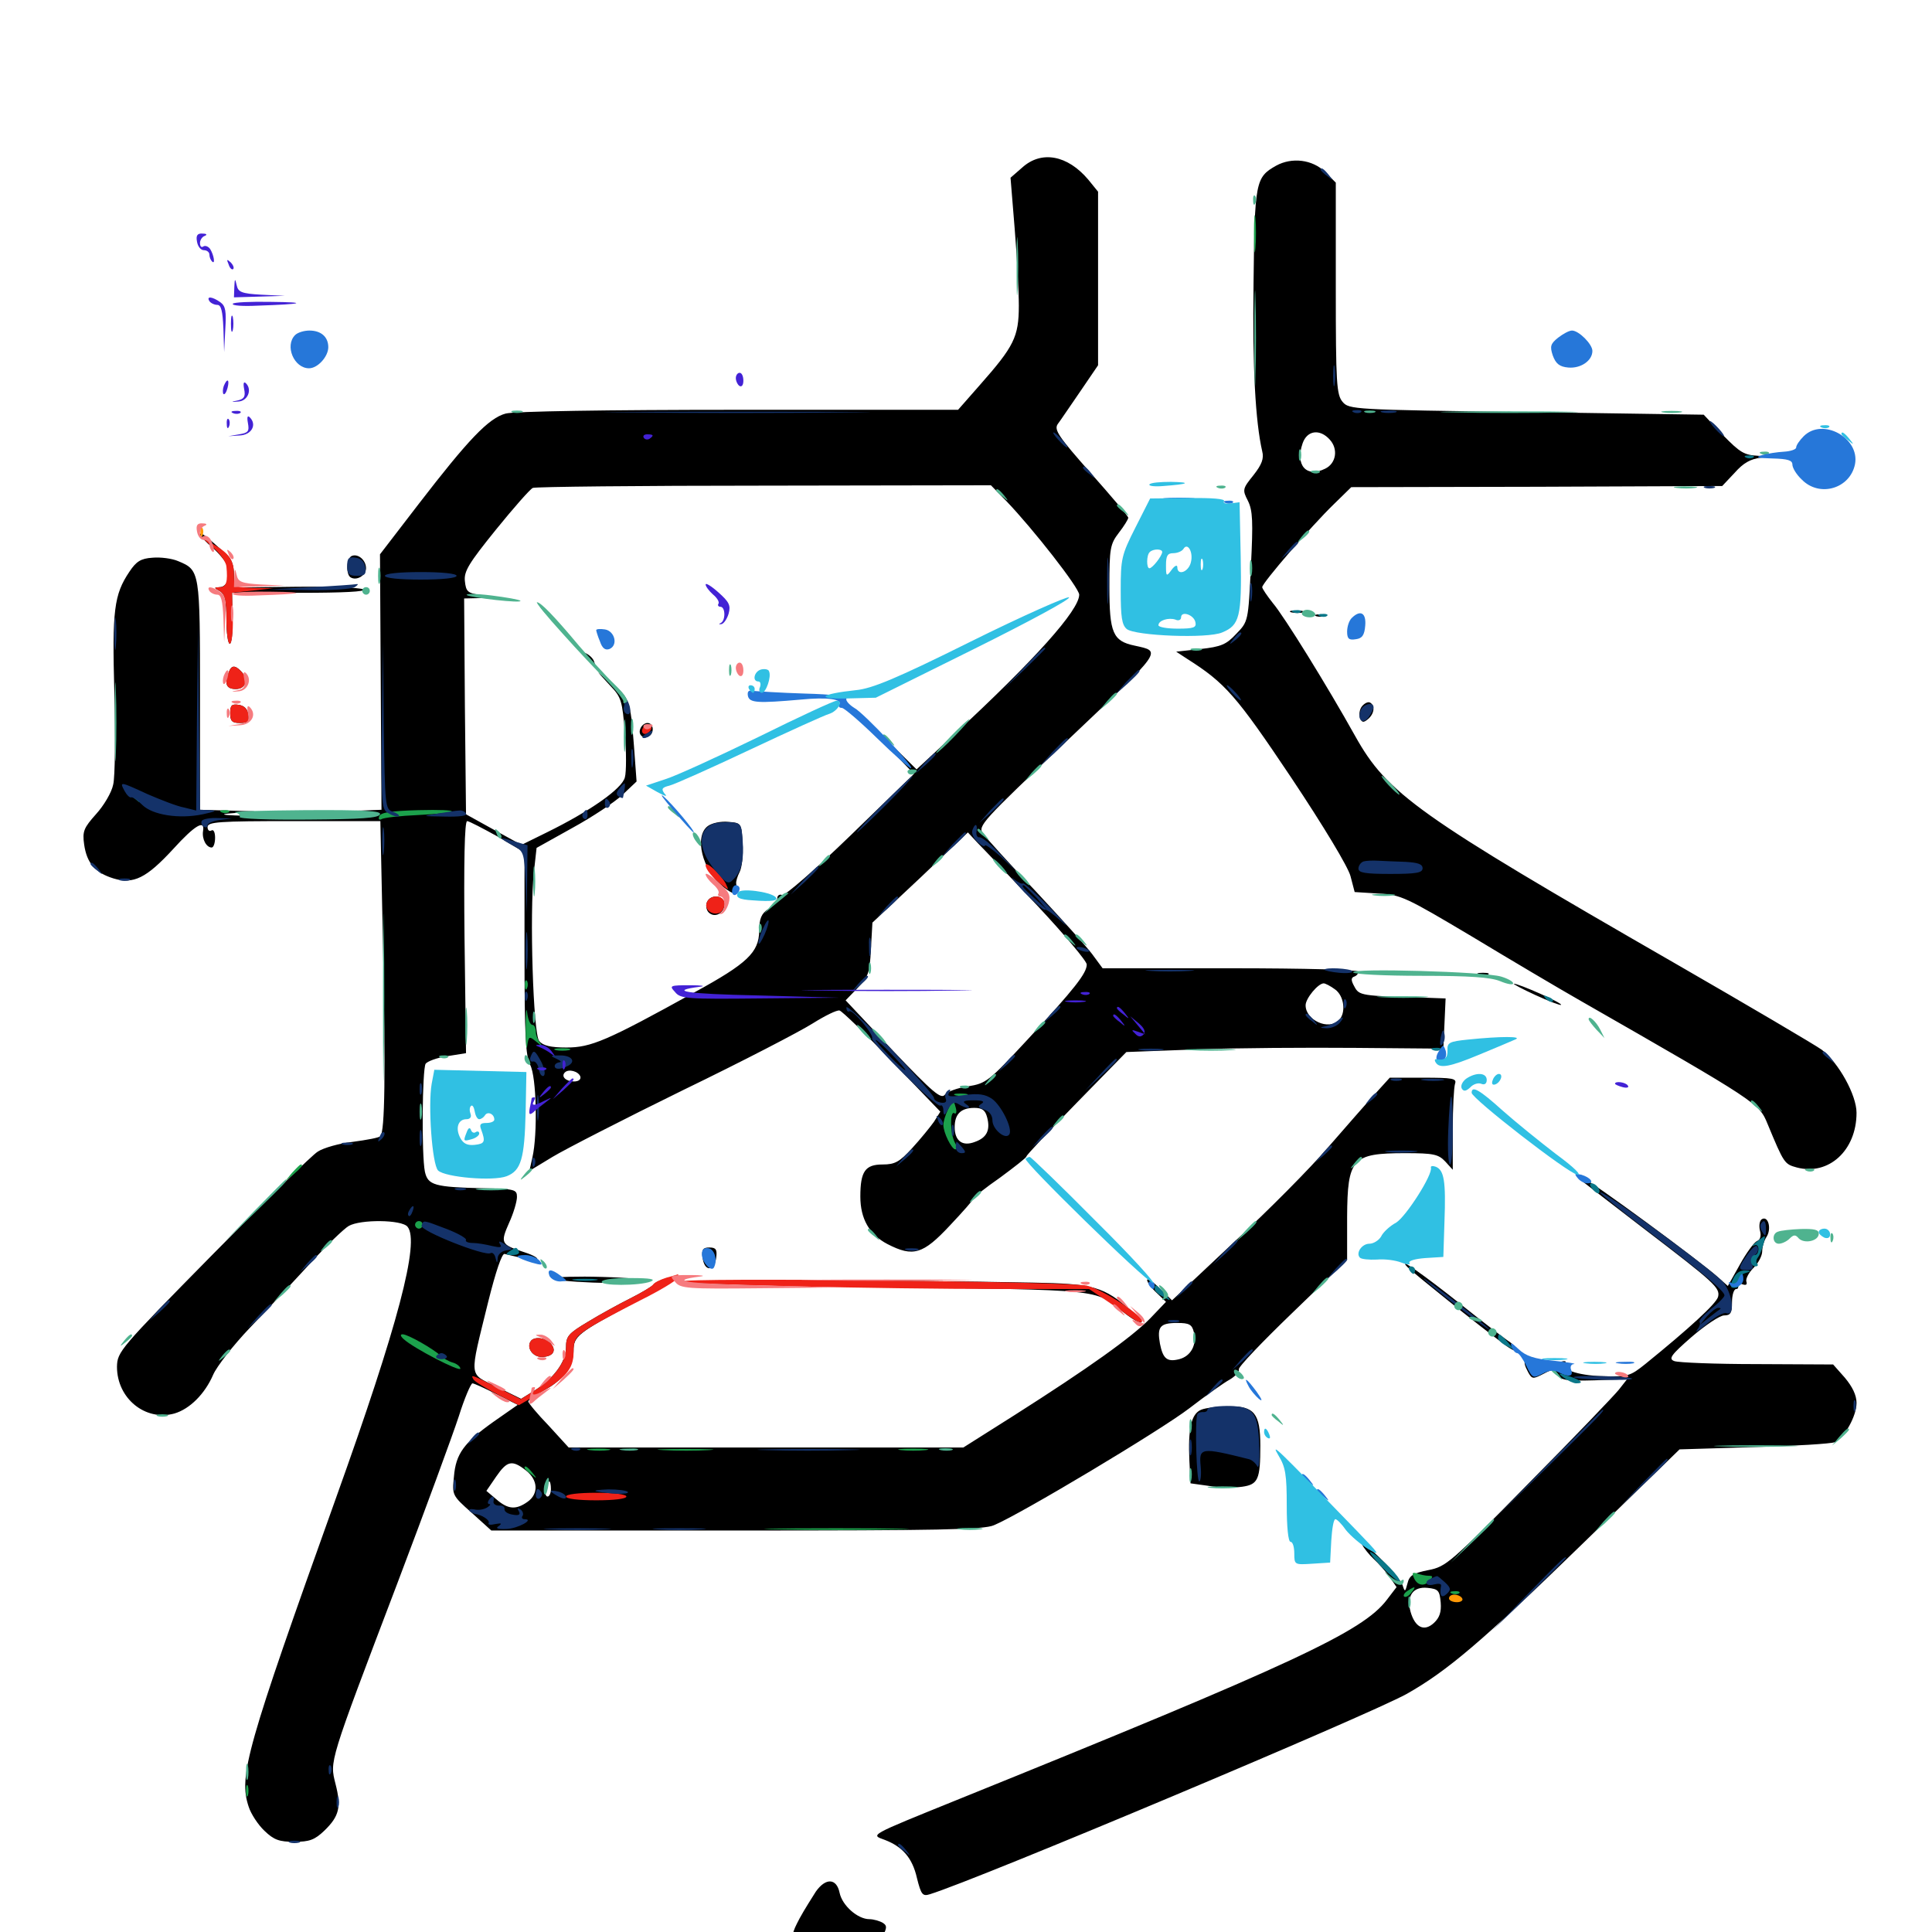 <svg xmlns="http://www.w3.org/2000/svg" viewBox="0 -1000 1000 1000">
	<path fill="#000000" d="M529.102 -913.281L523.047 -908.008L525.195 -881.641C526.367 -867.188 527.344 -849.219 527.344 -841.797C527.344 -825.586 524.805 -820.703 507.227 -800.781L495.898 -787.891H382.227C314.062 -787.891 265.82 -787.109 261.719 -785.938C252.93 -783.594 242.383 -772.461 216.797 -739.258L196.68 -713.086L197.07 -646.875L197.461 -580.859L187.109 -580.469L176.758 -580.273L187.5 -578.906C193.359 -578.125 177.148 -577.539 151.367 -577.539C124.219 -577.539 110.156 -578.125 118.164 -578.906L131.836 -580.078L117.773 -580.469L103.516 -580.859V-640.039C103.516 -704.492 103.516 -704.883 92.188 -709.57C89.062 -710.938 83.008 -711.719 78.906 -711.328C72.852 -710.938 70.508 -709.375 66.992 -704.102C58.984 -692.188 58.008 -684.18 59.18 -641.406C59.766 -619.336 59.57 -597.852 58.594 -593.945C57.812 -589.844 53.711 -583.008 49.805 -578.711C43.359 -571.484 42.578 -569.727 43.555 -562.891C44.922 -553.32 49.219 -548.242 58.789 -545.312C69.141 -542.188 75.781 -545.508 89.648 -560.547C100.977 -573.047 106.25 -575.977 105.078 -569.727C104.492 -565.625 106.836 -561.328 109.57 -561.328C110.547 -561.328 111.328 -563.672 111.328 -566.406C111.328 -569.141 110.547 -570.898 109.375 -570.117C108.398 -569.531 107.422 -570.312 107.422 -571.875C107.422 -574.609 112.891 -575 152.148 -575H196.875L198.242 -510.156C199.609 -444.336 199.219 -414.258 196.875 -411.914C196.289 -411.133 189.844 -409.961 182.617 -408.984C175.586 -408.203 167.383 -405.859 164.453 -403.906C161.523 -402.148 137.109 -378.125 109.961 -350.586C61.914 -301.758 60.742 -300.391 60.547 -292.578C60.547 -276.172 75.195 -264.258 90.234 -268.359C98.242 -270.703 106.055 -278.516 110.352 -288.477C112.109 -292.578 120.703 -303.711 129.492 -312.891C138.477 -322.266 152.539 -337.305 160.938 -346.484C169.336 -355.664 178.125 -364.062 180.469 -365.43C186.523 -368.945 208.008 -368.75 210.938 -365.039C217.383 -357.227 206.055 -314.258 173.828 -224.414C127.539 -95.117 123.438 -80.664 128.711 -64.844C129.883 -61.133 133.594 -55.469 136.914 -52.344C141.797 -47.656 144.531 -46.68 152.344 -46.68C160.156 -46.68 162.891 -47.656 167.969 -52.539C175.586 -59.961 176.758 -64.648 173.633 -76.758C170.703 -88.672 169.922 -86.523 205.664 -180.469C220.117 -218.555 234.375 -257.422 237.5 -266.992C240.43 -276.367 243.75 -283.984 244.531 -283.984C245.312 -283.984 250.977 -281.445 257.031 -278.32L267.969 -272.852L255.664 -264.258C240.234 -253.32 235.938 -247.656 234.961 -235.742C233.984 -226.172 233.984 -225.977 244.141 -216.992L254.297 -207.812H381.055C485.352 -207.812 509.18 -208.203 514.453 -210.547C528.125 -216.211 600.586 -259.57 615.625 -271.094C624.219 -277.734 633.594 -284.375 636.523 -285.938C639.453 -287.695 641.602 -290.039 641.211 -291.211C640.82 -292.383 653.32 -305.469 668.945 -320.508L697.266 -347.852V-370.117C697.461 -400.391 699.805 -403.125 727.344 -403.125C741.992 -403.125 744.531 -402.539 748.047 -398.828L751.953 -394.531V-415.234C751.953 -426.758 752.539 -437.305 753.125 -439.062C754.102 -441.797 751.953 -442.188 736.719 -442.188H719.336L711.719 -433.789C707.422 -429.102 696.68 -416.797 687.5 -406.25C678.32 -395.508 656.445 -373.438 638.672 -357.031L606.641 -326.953L600.195 -333.203C596.68 -336.719 593.75 -338.477 593.75 -337.5C593.75 -336.328 595.898 -333.398 598.633 -330.859L603.516 -326.172L595.312 -317.578C585.742 -307.812 563.281 -291.797 525.195 -267.578L498.633 -250.781H396.484H294.336L283.984 -262.109C278.125 -268.164 273.438 -273.828 273.438 -274.609C273.438 -275.391 276.953 -277.93 281.055 -280.078C291.016 -285.156 296.875 -292.773 296.875 -300.781C296.875 -308.398 298.828 -309.961 328.516 -325.781C340.039 -332.031 350 -337.695 350.586 -338.672C351.953 -340.82 339.453 -337.305 338.086 -334.961C337.5 -334.18 332.031 -330.859 326.172 -327.93C320.312 -325 310.352 -319.531 304.297 -315.82C294.141 -309.766 292.969 -308.398 292.969 -302.539C292.969 -295.117 286.523 -286.328 276.367 -280.078L269.727 -275.977L257.031 -282.227C242.383 -289.453 242.773 -285.742 252.734 -326.367C256.641 -341.992 259.766 -351.172 261.133 -350.977C262.5 -350.586 266.992 -349.609 271.289 -348.633C281.055 -346.484 280.078 -349.219 269.922 -352.344C259.375 -355.859 258.984 -356.836 263.477 -366.992C265.82 -372.07 267.578 -378.125 267.578 -380.469C267.578 -384.375 266.406 -384.57 250.391 -384.961C224.805 -385.547 221.484 -386.523 219.922 -393.555C218.164 -402.148 218.555 -446.68 220.312 -449.414C221.094 -450.586 226.172 -452.539 231.445 -453.32L241.211 -454.883L240.43 -515.039C240.039 -553.125 240.43 -575 241.797 -575C242.773 -575 249.805 -571.289 257.617 -566.992L271.484 -558.789V-506.641C271.484 -464.062 272.07 -453.32 274.414 -448.828C277.734 -442.578 278.32 -412.891 275.586 -400.977L274.023 -393.945L285.938 -401.172C292.383 -405.078 322.852 -420.703 353.516 -435.742C384.18 -450.586 414.258 -466.211 420.703 -470.312C426.953 -474.219 433.203 -477.344 434.57 -476.953C435.938 -476.562 448.242 -464.648 461.914 -450.391L486.719 -424.609L483.398 -419.336C481.445 -416.602 476.367 -410.352 472.07 -405.664C465.625 -398.633 463.281 -397.266 456.836 -397.266C447.852 -397.266 445.312 -393.75 445.312 -380.664C445.312 -369.141 450 -360.938 459.375 -356.055C472.656 -349.219 477.734 -350.781 491.602 -365.625C498.438 -372.852 503.906 -379.102 503.906 -379.688C503.906 -380.273 509.961 -385.156 517.578 -390.43C525 -395.898 531.25 -400.781 531.25 -401.367C531.25 -402.148 542.969 -414.453 557.227 -429.102L583.008 -455.469L619.531 -456.836C639.844 -457.617 676.758 -457.812 701.562 -457.617L747.07 -457.227L747.656 -470.117L748.242 -483.203L737.891 -483.594C704.492 -484.57 703.516 -484.57 700.977 -489.453C699.219 -492.578 699.219 -493.945 700.977 -494.531C702.148 -494.922 703.125 -496.094 703.125 -497.07C703.125 -498.047 675.781 -498.828 636.914 -498.828H570.703L565.234 -506.25C562.305 -510.156 548.828 -525 535.742 -539.062C522.461 -552.93 510.352 -566.406 508.789 -568.555C506.055 -572.461 508.008 -574.609 552.93 -617.188C602.539 -664.258 601.367 -662.695 587.305 -665.82C575.977 -668.164 574.219 -672.461 574.219 -696.289C574.219 -716.211 574.609 -718.359 579.102 -724.219C581.836 -727.734 583.984 -731.25 583.984 -732.031C583.984 -732.812 575.195 -743.164 564.453 -755.273C547.852 -774.023 545.508 -777.539 547.461 -780.469C548.828 -782.227 553.906 -789.844 559.18 -797.461L568.359 -810.938V-855.859V-900.781L563.281 -907.031C552.539 -919.727 539.062 -922.266 529.102 -913.281ZM520.898 -740.625C534.766 -726.172 558.594 -695.703 558.594 -692.188C558.594 -684.18 535.742 -658.594 493.555 -619.531L474.414 -601.758L458.398 -617.578C449.609 -626.367 441.797 -633.594 441.211 -633.594C440.625 -633.594 447.461 -625.977 456.641 -616.602L473.047 -599.414L440.234 -567.578C421.68 -549.609 406.25 -536.328 404.883 -536.719C403.516 -537.305 402.344 -536.523 402.344 -535.156C402.344 -533.594 400.195 -531.055 397.656 -529.492C394.141 -527.148 392.969 -524.609 392.969 -518.164C392.773 -507.031 386.914 -501.367 359.375 -486.328C313.867 -461.133 305.859 -457.812 293.164 -457.812C284.961 -457.812 281.055 -458.789 279.102 -461.133C275.977 -464.648 274.023 -527.539 276.367 -548.828L277.734 -561.133L296.289 -571.484C306.641 -577.148 318.359 -584.961 322.266 -588.672L329.492 -595.508L328.125 -614.062C326.367 -636.914 325.781 -639.062 316.797 -646.094L309.57 -651.953L315.82 -645.117C321.68 -639.062 322.07 -637.109 323.438 -620.703C324.219 -610.742 324.219 -600.391 323.438 -597.656C322.07 -591.797 305.273 -580.078 283.008 -569.141L269.922 -562.695L255.664 -570.508L241.211 -578.516L240.625 -634.375L240.234 -690.234L248.438 -690.43L256.836 -690.82L249.023 -691.992C241.992 -692.969 241.211 -693.75 240.625 -699.219C240.039 -704.297 242.773 -708.594 256.641 -725.781C265.82 -737.109 274.414 -746.875 275.781 -747.461C277.148 -748.047 331.055 -748.633 395.508 -748.633L512.891 -748.828ZM536.914 -531.25C550.977 -516.211 562.5 -502.539 562.5 -500.781C562.5 -496.289 556.25 -488.281 532.031 -462.109C511.719 -440.234 510.547 -439.258 500.977 -437.695C495.703 -436.914 490.234 -434.961 489.062 -433.398C487.109 -430.859 482.812 -434.57 462.109 -456.25L437.695 -482.227L443.945 -488.672C449.414 -494.336 450.195 -496.484 450.781 -508.594L451.562 -522.461L476.367 -545.703L500.977 -569.141L506.055 -563.672C508.984 -560.742 522.852 -546.094 536.914 -531.25ZM691.016 -487.891C695.703 -484.57 696.875 -475.781 692.969 -471.875C687.695 -466.602 675.781 -471.875 675.781 -479.688C675.781 -483.203 682.227 -491.016 685.156 -491.016C685.938 -491.016 688.672 -489.648 691.016 -487.891ZM300.391 -442.773C300.781 -441.211 299.414 -440.234 297.07 -440.234C292.969 -440.234 290.234 -442.773 292.383 -444.922C294.336 -446.875 299.414 -445.508 300.391 -442.773ZM510.938 -421.68C512.695 -415.039 510.742 -411.133 504.688 -408.984C498.242 -406.445 494.141 -409.375 494.141 -416.602C494.141 -423.438 497.461 -426.562 504.297 -426.562C508.398 -426.562 509.961 -425.391 510.938 -421.68ZM617.969 -310.352C619.531 -303.906 616.406 -298.047 610.352 -296.484C604.102 -294.922 601.953 -296.68 600.391 -304.492C598.828 -313.281 600.391 -315.234 609.375 -315.234C615.625 -315.234 616.992 -314.453 617.969 -310.352ZM272.266 -238.867C278.516 -233.984 278.906 -226.758 273.047 -222.656C266.992 -218.359 262.891 -218.75 256.836 -224.023L251.758 -228.32L256.836 -235.742C262.5 -243.945 265.039 -244.531 272.266 -238.867ZM285.156 -229.297C285.156 -227.148 284.375 -225.391 283.398 -225.391C282.422 -225.391 282.031 -227.148 282.617 -229.297C283.203 -231.445 283.984 -233.203 284.375 -233.203C284.766 -233.203 285.156 -231.445 285.156 -229.297ZM286.133 -678.516C290.234 -674.219 294.141 -670.703 294.727 -670.703C295.312 -670.703 292.188 -674.219 288.086 -678.516C283.984 -682.812 280.078 -686.328 279.492 -686.328C278.906 -686.328 282.031 -682.812 286.133 -678.516ZM303.711 -658.984C307.812 -654.297 308.789 -654.102 307.422 -657.812C306.836 -659.375 304.883 -661.133 303.125 -661.914C300.586 -662.891 300.586 -662.305 303.711 -658.984ZM331.445 -622.852C330.078 -619.727 333.008 -617.188 335.938 -618.945C338.867 -620.703 338.281 -625.781 335.156 -625.781C333.594 -625.781 332.031 -624.414 331.445 -622.852ZM366.406 -572.461C359.18 -567.188 363.477 -549.609 374.023 -541.211C380.273 -536.133 382.227 -536.523 381.055 -542.578C380.859 -543.75 381.641 -546.289 382.812 -548.633C383.984 -550.781 384.766 -557.422 384.375 -563.281C383.789 -574.023 383.789 -574.023 376.953 -574.609C373.242 -575 368.555 -574.023 366.406 -572.461ZM365.82 -532.812C365.234 -531.25 365.625 -528.906 366.797 -527.734C369.922 -524.609 375 -527.344 375 -532.031C375 -536.719 367.578 -537.5 365.82 -532.812ZM660.547 -914.258C649.805 -908.203 649.414 -906.055 648.828 -853.125C648.242 -809.57 649.805 -781.836 653.32 -766.406C654.297 -762.695 653.125 -759.57 648.828 -754.102C643.164 -747.07 642.969 -746.484 645.898 -740.82C648.438 -735.742 648.633 -730.078 647.461 -706.641C646.094 -678.32 646.094 -678.32 639.844 -671.875C634.766 -666.406 632.031 -665.234 621.289 -664.062L608.789 -662.695L614.453 -658.984C634.18 -646.484 639.844 -640.039 668.359 -597.461C685.156 -572.266 697.852 -551.172 699.023 -546.484L701.172 -538.281L713.477 -537.5C725.195 -536.914 727.734 -535.547 761.914 -515.234C781.641 -503.32 807.031 -488.281 818.359 -481.836C909.766 -429.492 910.547 -428.906 914.844 -418.359C923.438 -397.656 923.633 -397.461 930.078 -395.703C946.484 -391.406 960.938 -404.492 960.938 -424.023C960.938 -433.203 951.758 -449.805 942.969 -456.641C939.453 -459.18 905.273 -479.297 866.992 -501.367C733.594 -578.125 718.164 -589.062 701.367 -619.141C687.109 -644.727 664.648 -681.055 658.789 -687.891C655.859 -691.602 653.32 -695.312 653.32 -696.094C653.32 -698.242 678.906 -727.93 690.43 -739.062L699.414 -747.852L795.312 -748.047L891.406 -748.438L897.852 -755.273C902.344 -760.352 906.055 -762.5 911.523 -763.086L918.945 -763.867L910.352 -764.062C902.734 -764.453 900.781 -765.625 891.797 -774.805L881.836 -785.352L790.039 -786.719C700.195 -787.891 698.242 -788.086 694.922 -791.992C691.797 -795.703 691.406 -801.562 691.406 -850.781V-905.469L685.742 -911.133C679.297 -917.383 668.75 -918.75 660.547 -914.258ZM688.281 -772.461C692.773 -767.578 691.602 -760.156 685.938 -757.422C676.172 -752.539 670.312 -759.18 674.219 -770.508C676.562 -777.344 683.203 -778.125 688.281 -772.461ZM811.133 -825.586C809.18 -826.172 810.352 -826.562 813.477 -826.562C816.797 -826.562 818.164 -826.172 816.992 -825.586C815.625 -825.195 812.891 -825.195 811.133 -825.586ZM103.516 -723.438C103.516 -722.656 106.445 -719.531 109.961 -716.602C113.281 -713.672 116.797 -709.375 117.773 -707.227C119.727 -701.953 117.578 -696.094 113.672 -696.094C110.547 -695.898 110.742 -695.703 113.867 -693.945C116.406 -692.383 117.188 -689.258 117.188 -679.492C117.188 -672.461 117.969 -666.797 118.945 -666.797C119.922 -666.797 120.508 -672.656 120.312 -680.078L120.117 -693.164H155.664C177.148 -693.164 189.844 -693.75 188.086 -694.922C186.328 -695.898 170.508 -696.484 153.125 -696.289L121.094 -695.898V-702.734C121.094 -707.227 119.727 -710.938 117.383 -712.891C115.43 -714.648 111.523 -718.164 108.594 -720.703C105.859 -723.242 103.516 -724.414 103.516 -723.438ZM182.227 -712.305C179.297 -711.328 178.906 -702.734 181.445 -701.172C184.57 -699.219 189.453 -702.148 189.453 -705.859C189.453 -709.961 185.547 -713.477 182.227 -712.305ZM668.555 -683.008C666.602 -683.594 667.773 -683.984 670.898 -683.984C674.219 -683.984 675.586 -683.594 674.414 -683.008C673.047 -682.617 670.312 -682.617 668.555 -683.008ZM681.25 -681.055C679.883 -681.641 680.859 -682.031 683.594 -682.031C686.328 -682.031 687.305 -681.641 686.133 -681.055C684.766 -680.664 682.422 -680.664 681.25 -681.055ZM118.359 -651.953C116.016 -645.898 117.188 -643.359 122.07 -643.359C127.344 -643.359 128.906 -648.438 124.609 -652.734C121.484 -655.859 119.727 -655.664 118.359 -651.953ZM705.078 -634.57C703.711 -633.008 703.32 -630.273 703.906 -628.516C704.883 -625.977 705.664 -625.781 708.008 -627.734C711.328 -630.469 711.914 -634.766 709.18 -636.328C708.203 -636.914 706.445 -636.133 705.078 -634.57ZM119.141 -630.859C119.141 -626.758 120.117 -625.781 124.219 -625.781C128.32 -625.781 129.102 -626.562 128.516 -630.273C128.125 -633.008 126.367 -634.766 123.633 -635.156C119.922 -635.742 119.141 -634.961 119.141 -630.859ZM765.234 -495.508C763.867 -496.094 764.844 -496.484 767.578 -496.484C770.312 -496.484 771.289 -496.094 770.117 -495.508C768.75 -495.117 766.406 -495.117 765.234 -495.508ZM794.727 -484.961C801.562 -481.836 807.617 -479.492 808.008 -479.883C808.789 -480.859 785.742 -491.016 783.594 -490.82C782.812 -490.82 787.891 -488.086 794.727 -484.961ZM818.359 -389.062C820.117 -387.695 834.57 -376.562 850.586 -364.258C887.695 -335.938 890.43 -333.398 889.258 -328.711C888.281 -325.195 874.219 -312.305 851.562 -293.945C843.75 -287.695 842.578 -287.305 829.492 -287.695C816.211 -288.086 807.031 -291.406 810.156 -294.727C810.938 -295.508 809.766 -295.703 807.617 -295.117C805.469 -294.336 800.391 -294.727 796.484 -295.508C788.672 -297.266 787.5 -296.289 791.016 -289.648C792.969 -286.133 793.555 -286.133 798.828 -288.867C803.906 -291.602 804.688 -291.406 806.445 -288.477C808.008 -285.547 810.742 -285.156 825.195 -285.547L842.188 -286.133L837.891 -280.664C835.547 -277.734 814.648 -255.859 791.211 -232.227C750.781 -191.016 748.438 -189.062 739.258 -187.305C731.445 -185.742 729.492 -184.57 728.516 -180.469C727.344 -175.977 727.148 -175.781 725.977 -179.492C725.195 -181.836 719.727 -188.281 713.672 -194.141C707.617 -200 703.516 -203.125 704.688 -200.977C705.859 -198.828 708.594 -195.312 710.938 -193.164C713.281 -191.016 716.992 -186.914 719.141 -183.984L722.852 -178.516L717.773 -171.875C705.273 -155.469 669.727 -138.867 495.312 -68.359C449.023 -49.609 450.586 -50.391 458.008 -47.656C467.188 -44.141 472.266 -38.281 474.609 -27.93C476.758 -19.336 477.539 -18.359 481.25 -19.531C506.055 -27.148 708.008 -112.109 728.125 -123.242C748.828 -134.961 766.797 -150 818.945 -200.781L869.336 -249.805L907.812 -250.977C928.906 -251.562 947.852 -252.734 949.609 -253.516C954.688 -255.859 960.938 -266.992 960.938 -273.828C960.938 -277.93 958.789 -282.227 954.883 -286.914L948.828 -293.75L909.375 -293.945C887.891 -293.945 868.555 -294.727 866.602 -295.508C863.477 -296.68 864.844 -298.633 875.586 -308.008C882.617 -314.062 890.234 -319.141 892.383 -319.141C895.703 -319.141 896.484 -320.312 896.484 -325.977C896.484 -329.688 897.461 -332.812 898.633 -332.812C899.609 -332.812 900 -333.594 899.414 -334.766C898.633 -335.938 899.609 -336.133 901.562 -335.352C903.711 -334.57 904.492 -334.961 903.906 -336.719C903.516 -338.086 905.078 -341.211 907.617 -343.75C910.156 -346.289 912.109 -350 912.109 -352.344C912.109 -354.492 913.086 -358.008 914.453 -359.961C916.992 -364.062 915.234 -370.898 911.914 -368.945C910.742 -368.164 910.352 -365.625 910.938 -363.086C911.719 -360.352 911.133 -358.203 909.375 -357.617C908.008 -357.031 903.906 -351.562 900.586 -345.508L894.336 -334.375L889.062 -339.062C879.688 -347.461 823.438 -388.867 819.336 -390.234C816.016 -391.211 815.82 -391.016 818.359 -389.062ZM745.703 -170.508C746.094 -165.625 745.117 -162.695 742.188 -159.961C737.109 -155.273 732.422 -157.617 730.078 -165.82C727.93 -174.023 731.445 -178.906 738.867 -178.125C744.531 -177.539 745.117 -176.758 745.703 -170.508ZM363.672 -349.023C364.062 -345.703 365.43 -343.555 367.188 -343.555C368.945 -343.555 370.312 -345.703 370.703 -349.023C371.289 -353.32 370.508 -354.297 367.188 -354.297C363.867 -354.297 363.086 -353.32 363.672 -349.023ZM728.516 -344.141C731.641 -341.016 765.43 -313.867 777.93 -304.688C781.836 -301.562 785.156 -300 785.156 -301.172C785.156 -302.148 783.008 -304.492 780.469 -306.055C777.93 -307.812 767.188 -316.016 756.445 -324.609C737.109 -340.039 722.656 -350.195 728.516 -344.141ZM286.719 -338.477C283.789 -336.523 328.516 -334.766 331.836 -336.719C333.789 -337.695 326.367 -338.672 311.719 -339.062C299.023 -339.453 287.891 -339.062 286.719 -338.477ZM352.344 -336.523C351.953 -335.742 399.219 -334.57 457.617 -333.789C571.484 -332.227 566.406 -332.812 580.859 -321.289C590.625 -313.477 594.922 -313.477 585.938 -321.289C571.094 -334.18 566.211 -335.547 534.18 -336.133C466.602 -337.5 353.125 -337.695 352.344 -336.523ZM274.609 -305.664C272.461 -302.344 275.781 -297.656 280.273 -297.656C286.133 -297.656 288.281 -300.781 285.156 -304.492C282.422 -307.812 276.172 -308.398 274.609 -305.664ZM621.68 -270.312C616.602 -268.164 614.844 -260.547 615.625 -243.945L616.211 -232.227L625.977 -230.859C631.445 -229.883 638.867 -229.883 642.969 -230.469C651.172 -231.641 652.344 -234.18 652.344 -251.758C652.344 -268.359 649.219 -272.266 636.133 -272.07C630.469 -272.07 624.023 -271.289 621.68 -270.312ZM422.266 -20.898C420.312 -17.773 416.406 -11.719 413.867 -7.031C409.766 0.781 409.57 1.758 412.109 6.445C416.797 14.453 425 19.727 433.594 19.727C442.773 19.727 449.805 14.844 455.664 4.492C459.18 -1.953 459.375 -3.125 457.031 -4.688C455.469 -5.664 452.148 -6.641 450 -6.641C443.945 -6.641 435.938 -13.672 434.57 -20.312C433.008 -27.93 427.344 -28.125 422.266 -20.898Z"/>
	<path fill="#ff9906" d="M103.711 -724.219C103.711 -722.07 104.297 -721.484 104.883 -723.047C105.469 -724.414 105.273 -726.172 104.688 -726.758C104.102 -727.539 103.516 -726.367 103.711 -724.219ZM750 -172.656C750 -171.68 751.758 -170.703 754.102 -170.703C756.25 -170.703 757.422 -171.68 756.836 -172.656C756.25 -173.828 754.297 -174.609 752.734 -174.609C751.172 -174.609 750 -173.828 750 -172.656Z"/>
	<path fill="#ef2218" d="M110.742 -716.211C114.062 -713.281 116.992 -708.984 117.188 -706.836C117.969 -699.023 117.188 -696.094 113.867 -696.094C110.547 -695.898 110.547 -695.898 113.867 -693.945C116.406 -692.383 117.188 -689.258 117.188 -679.492C117.188 -672.461 117.969 -666.797 118.945 -666.797C119.922 -666.797 120.703 -672.656 120.508 -680.078L120.117 -693.164L130.859 -694.336L141.602 -695.508L131.445 -695.703C121.094 -696.094 121.094 -696.094 121.094 -702.539C121.094 -709.961 118.75 -713.477 110.352 -718.359L104.492 -721.68ZM118.359 -651.953C116.016 -645.898 117.188 -643.359 122.07 -643.359C127.344 -643.359 128.906 -648.438 124.609 -652.734C121.484 -655.859 119.727 -655.664 118.359 -651.953ZM119.141 -630.859C119.141 -626.758 120.117 -625.781 124.219 -625.781C128.32 -625.781 129.102 -626.562 128.516 -630.273C128.125 -633.008 126.367 -634.766 123.633 -635.156C119.922 -635.742 119.141 -634.961 119.141 -630.859ZM333.008 -623.633C331.055 -620.703 333.594 -618.75 336.133 -621.289C337.5 -622.656 337.5 -623.828 336.328 -624.609C335.156 -625.195 333.594 -624.805 333.008 -623.633ZM365.234 -552.148C365.234 -550 368.945 -545.508 373.828 -541.797C377.344 -539.062 377.344 -539.062 375.586 -542.773C372.852 -547.656 365.234 -554.688 365.234 -552.148ZM365.82 -532.812C364.453 -529.297 368.555 -525.977 372.461 -527.539C373.828 -528.125 375 -530.273 375 -532.227C375 -536.914 367.578 -537.305 365.82 -532.812ZM344.922 -338.672C341.797 -337.695 338.672 -336.133 338.086 -335.156C337.5 -334.18 332.031 -330.859 326.172 -327.93C320.312 -325 310.352 -319.531 304.297 -315.82C294.141 -309.766 292.969 -308.398 292.969 -302.539C292.969 -294.922 286.523 -286.328 276.367 -280.078L269.531 -275.781L257.422 -281.836C244.141 -288.477 243.359 -288.867 245.117 -285.938C245.898 -284.766 251.367 -281.445 257.422 -278.32L268.555 -272.656L277.93 -278.125C292.773 -286.523 296.875 -291.406 296.875 -300C296.875 -306.641 297.656 -308.008 305.273 -312.891C309.961 -315.82 321.875 -322.07 331.445 -326.953C341.211 -331.836 349.805 -336.914 350.391 -338.281C350.977 -339.453 351.172 -340.625 350.977 -340.43C350.781 -340.43 348.047 -339.453 344.922 -338.672ZM352.539 -336.719C351.562 -335.156 454.883 -332.812 519.531 -332.812H563.672L572.461 -326.953C577.148 -323.828 583.008 -319.727 585.547 -317.969C587.891 -316.211 590.43 -315.234 591.016 -315.82C593.164 -317.969 570.898 -332.617 562.5 -334.57C552.734 -336.719 353.711 -338.867 352.539 -336.719ZM274.609 -305.664C272.461 -302.344 275.781 -297.656 280.273 -297.656C286.133 -297.656 288.281 -300.781 285.156 -304.492C282.422 -307.812 276.172 -308.398 274.609 -305.664ZM292.969 -225.391C292.969 -224.219 299.414 -223.438 308.594 -223.438C317.773 -223.438 324.219 -224.219 324.219 -225.391C324.219 -226.562 317.773 -227.344 308.594 -227.344C299.414 -227.344 292.969 -226.562 292.969 -225.391Z"/>
	<path fill="#1ca14c" d="M649.023 -878.711C649.023 -870.117 649.414 -866.797 649.805 -871.484C650.195 -875.977 650.195 -883.008 649.805 -887.109C649.414 -891.016 649.023 -887.305 649.023 -878.711ZM66.406 -589.844C66.406 -589.453 67.969 -587.891 69.922 -586.523C72.852 -583.984 73.047 -584.18 70.508 -587.305C67.969 -590.43 66.406 -591.406 66.406 -589.844ZM114.844 -579.492C113.281 -580.078 113.867 -580.664 116.016 -580.664C118.164 -580.859 119.336 -580.273 118.555 -579.688C117.969 -579.102 116.211 -578.906 114.844 -579.492ZM196.289 -577.539C195.703 -575.977 196.289 -575.391 197.461 -575.977C198.438 -576.758 207.031 -577.734 216.211 -578.125C239.648 -579.297 239.648 -581.25 216.406 -580.664C202.539 -580.273 197.07 -579.492 196.289 -577.539ZM271.68 -489.844C271.68 -487.695 272.266 -487.109 272.852 -488.672C273.438 -490.039 273.242 -491.797 272.656 -492.383C272.07 -493.164 271.484 -491.992 271.68 -489.844ZM272.07 -467.578C272.07 -459.57 272.461 -455.469 272.852 -458.398C273.633 -463.867 273.828 -463.867 277.93 -460.547C280.273 -458.594 281.055 -458.203 279.883 -459.766C278.516 -461.328 277.344 -464.062 277.344 -466.016C277.344 -467.969 276.562 -469.531 275.586 -469.531C274.414 -469.531 273.242 -472.461 272.852 -475.977C272.461 -479.297 272.07 -475.586 272.07 -467.578ZM287.695 -456.445C285.742 -457.031 287.305 -457.422 291.016 -457.422C294.727 -457.422 296.289 -457.031 294.531 -456.445C292.578 -456.055 289.453 -456.055 287.695 -456.445ZM494.727 -433.008C492.773 -433.594 493.945 -433.984 497.07 -433.984C500.391 -433.984 501.758 -433.594 500.586 -433.008C499.219 -432.617 496.484 -432.617 494.727 -433.008ZM490.625 -425.586C489.258 -422.852 488.281 -419.336 488.281 -417.773C488.281 -413.672 492.578 -405.078 494.531 -405.078C495.508 -405.078 495.312 -406.836 494.141 -408.789C491.797 -413.477 491.602 -425.195 493.945 -423.828C494.922 -423.047 495.312 -424.414 494.727 -426.562C493.359 -431.445 493.359 -431.445 490.625 -425.586ZM151.172 -392.969L147.461 -388.477L151.953 -392.188C156.055 -395.703 157.227 -397.266 155.664 -397.266C155.273 -397.266 153.32 -395.312 151.172 -392.969ZM214.844 -366.016C214.844 -365.039 215.82 -364.062 216.797 -364.062C217.969 -364.062 218.75 -365.039 218.75 -366.016C218.75 -367.188 217.969 -367.969 216.797 -367.969C215.82 -367.969 214.844 -367.188 214.844 -366.016ZM208.984 -306.836C214.062 -302.148 238.281 -289.648 238.281 -291.602C238.281 -292.578 236.523 -294.141 234.375 -294.727C232.227 -295.312 229.297 -297.07 228.125 -298.242C224.414 -301.758 211.133 -309.375 208.398 -309.375C207.031 -309.375 207.227 -308.398 208.984 -306.836ZM305.273 -249.414C302.148 -249.805 304.297 -250.195 309.57 -250.195C315.039 -250.195 317.383 -249.805 315.039 -249.414C312.5 -249.023 308.203 -249.023 305.273 -249.414ZM343.359 -249.414C336.523 -249.805 341.602 -250 354.492 -250C367.383 -250 372.852 -249.805 366.797 -249.414C360.547 -249.023 350 -249.023 343.359 -249.414ZM466.406 -249.414C462.891 -249.805 465.625 -250.195 472.656 -250.195C479.688 -250.195 482.422 -249.805 479.102 -249.414C475.586 -249.023 469.727 -249.023 466.406 -249.414ZM271.484 -240.234C271.484 -239.844 273.047 -238.281 275 -236.914C277.93 -234.375 278.125 -234.57 275.586 -237.695C273.047 -240.82 271.484 -241.797 271.484 -240.234ZM402.93 -208.398C385.938 -208.594 399.414 -208.984 432.617 -208.984C466.016 -208.984 479.883 -208.594 463.477 -208.398C447.266 -208.008 419.922 -208.008 402.93 -208.398ZM731.641 -183.789C733.203 -179.492 736.914 -178.516 739.844 -181.641C741.797 -183.984 741.797 -184.375 739.453 -184.375C737.891 -184.375 735.156 -184.961 733.594 -185.547C731.25 -186.328 730.664 -185.938 731.641 -183.789ZM728.516 -176.562C726.953 -175.586 726.172 -174.219 726.758 -173.633C727.539 -173.047 729.102 -173.828 730.469 -175.586C733.203 -178.906 732.617 -179.297 728.516 -176.562ZM751.562 -175.195C750 -175.781 750.586 -176.367 752.734 -176.367C754.883 -176.562 756.055 -175.977 755.273 -175.391C754.688 -174.805 752.93 -174.609 751.562 -175.195ZM127.344 -73.047C127.344 -70.312 127.734 -69.336 128.32 -70.703C128.711 -71.875 128.711 -74.219 128.32 -75.586C127.734 -76.758 127.344 -75.781 127.344 -73.047Z"/>
	<path fill="#143269" d="M683.594 -912.109C683.594 -911.719 685.156 -910.156 687.109 -908.789C690.039 -906.25 690.234 -906.445 687.695 -909.57C685.156 -912.695 683.594 -913.672 683.594 -912.109ZM690.039 -805.469C690.039 -800.586 690.43 -798.633 690.82 -801.172C691.211 -803.516 691.211 -807.422 690.82 -809.961C690.43 -812.305 690.039 -810.352 690.039 -805.469ZM325.586 -786.523C295.312 -786.719 320.508 -786.914 381.836 -786.914C443.164 -786.914 467.773 -786.719 436.914 -786.523C405.859 -786.133 355.859 -786.133 325.586 -786.523ZM700.781 -786.523C699.219 -787.109 699.805 -787.695 701.953 -787.695C704.102 -787.891 705.273 -787.305 704.492 -786.719C703.906 -786.133 702.148 -785.938 700.781 -786.523ZM715.43 -786.523C713.477 -787.109 715.039 -787.5 718.75 -787.5C722.461 -787.5 724.023 -787.109 722.266 -786.523C720.312 -786.133 717.188 -786.133 715.43 -786.523ZM887.695 -778.125C889.648 -775.977 891.602 -774.219 892.188 -774.219C892.773 -774.219 891.602 -775.977 889.648 -778.125C887.695 -780.273 885.742 -782.031 885.156 -782.031C884.57 -782.031 885.742 -780.273 887.695 -778.125ZM547.852 -772.266C549.805 -770.117 551.758 -768.359 552.344 -768.359C552.93 -768.359 551.758 -770.117 549.805 -772.266C547.852 -774.414 545.898 -776.172 545.312 -776.172C544.727 -776.172 545.898 -774.414 547.852 -772.266ZM560.547 -757.812C560.547 -757.422 562.109 -755.859 564.062 -754.492C566.992 -751.953 567.188 -752.148 564.648 -755.273C562.109 -758.398 560.547 -759.375 560.547 -757.812ZM882.422 -747.461C881.055 -748.047 882.031 -748.438 884.766 -748.438C887.5 -748.438 888.477 -748.047 887.305 -747.461C885.938 -747.07 883.594 -747.07 882.422 -747.461ZM666.797 -715.234L663.086 -710.742L667.578 -714.453C669.922 -716.602 671.875 -718.555 671.875 -718.945C671.875 -720.508 670.312 -719.336 666.797 -715.234ZM573.047 -699.023C573.047 -688.281 573.242 -684.18 573.633 -689.844C574.023 -695.508 574.023 -704.297 573.633 -709.375C573.242 -714.453 573.047 -709.766 573.047 -699.023ZM179.688 -707.031C179.688 -702.93 180.664 -701.953 184.766 -701.953C188.867 -701.953 189.648 -702.734 189.062 -706.445C188.672 -709.18 186.914 -710.938 184.18 -711.328C180.469 -711.914 179.688 -711.133 179.688 -707.031ZM199.219 -701.953C199.219 -700.781 206.641 -700 217.773 -700C228.906 -700 236.328 -700.781 236.328 -701.953C236.328 -703.125 228.906 -703.906 217.773 -703.906C206.641 -703.906 199.219 -703.125 199.219 -701.953ZM647.07 -693.164C647.07 -688.867 647.461 -687.305 647.852 -689.844C648.242 -692.188 648.242 -695.703 647.852 -697.656C647.266 -699.414 646.875 -697.461 647.07 -693.164ZM161.133 -696.094L139.648 -694.922L160.156 -694.531C171.484 -694.336 182.031 -695.117 183.594 -696.094C185.156 -697.07 185.742 -697.852 184.57 -697.656C183.594 -697.461 173.047 -696.68 161.133 -696.094ZM59.18 -671.68C59.18 -664.258 59.57 -661.328 59.961 -665.43C60.352 -669.336 60.352 -675.586 59.961 -679.102C59.57 -682.422 59.18 -679.297 59.18 -671.68ZM101.953 -629.102L101.562 -580.469L95.312 -582.031C91.797 -582.617 83.398 -585.938 76.562 -588.867C62.109 -595.508 61.719 -595.703 64.453 -590.625C65.625 -588.477 67.188 -586.914 67.969 -587.305C68.75 -587.5 71.289 -585.742 73.633 -583.398C78.906 -578.125 92.773 -575.977 104.883 -578.516C111.328 -579.883 112.695 -580.469 108.984 -580.664L103.516 -580.859L102.93 -629.297L102.539 -677.539ZM638.477 -669.336C635.938 -666.211 636.133 -666.016 639.258 -668.555C642.383 -671.094 643.359 -672.656 641.797 -672.656C641.406 -672.656 639.844 -671.094 638.477 -669.336ZM197.656 -624.414C197.266 -582.227 197.461 -580.859 201.367 -578.906C203.516 -577.539 205.859 -577.148 206.445 -577.539C206.836 -578.125 205.469 -579.102 203.32 -579.883C199.414 -581.055 199.219 -582.617 198.633 -624.414L198.242 -667.773ZM529.297 -653.711L518.555 -642.383L529.883 -653.125C535.938 -658.984 541.016 -664.062 541.016 -664.258C541.016 -665.82 539.062 -664.062 529.297 -653.711ZM582.812 -646.875L577.148 -640.43L583.594 -646.094C589.453 -651.562 590.82 -653.125 589.258 -653.125C588.867 -653.125 586.133 -650.195 582.812 -646.875ZM637.695 -641.406C639.648 -639.258 641.602 -637.5 642.188 -637.5C642.773 -637.5 641.602 -639.258 639.648 -641.406C637.695 -643.555 635.742 -645.312 635.156 -645.312C634.57 -645.312 635.742 -643.555 637.695 -641.406ZM321.68 -639.648C322.852 -638.281 323.438 -635.938 323.047 -634.57C322.461 -633.203 322.852 -631.445 324.023 -630.664C327.734 -628.516 326.367 -636.914 322.852 -639.648C319.922 -641.797 319.727 -641.797 321.68 -639.648ZM704.297 -632.422C702.344 -627.344 705.273 -624.805 708.398 -628.711C709.766 -630.859 710.938 -633.008 710.938 -633.984C710.938 -636.914 705.469 -635.547 704.297 -632.422ZM333.984 -619.922C332.227 -618.75 332.031 -617.969 333.398 -617.969C334.57 -617.969 336.328 -618.945 336.914 -619.922C338.477 -622.266 337.695 -622.266 333.984 -619.922ZM544.727 -610.742L538.086 -603.32L545.508 -609.961C549.414 -613.672 552.734 -616.992 552.734 -617.383C552.734 -618.945 551.172 -617.383 544.727 -610.742ZM326.758 -607.227C326.758 -602.93 327.148 -601.367 327.539 -603.906C327.93 -606.25 327.93 -609.766 327.539 -611.719C326.953 -613.477 326.562 -611.523 326.758 -607.227ZM478.32 -604.883L473.633 -599.414L479.102 -604.102C483.984 -608.594 485.352 -610.156 483.789 -610.156C483.398 -610.156 481.055 -607.812 478.32 -604.883ZM457.031 -583.789C449.023 -575.781 442.969 -569.141 443.555 -569.141C443.945 -569.141 450.977 -575.781 458.984 -583.789C466.992 -591.797 473.047 -598.438 472.461 -598.438C472.07 -598.438 465.039 -591.797 457.031 -583.789ZM320.508 -591.797C318.945 -589.844 318.75 -588.672 320.312 -587.695C321.289 -587.109 322.266 -586.719 322.461 -587.109C323.242 -590.625 323.828 -594.531 323.242 -594.531C323.047 -594.531 321.68 -593.359 320.508 -591.797ZM313.086 -583.789C313.086 -582.227 313.867 -581.445 314.844 -582.031C315.82 -582.617 316.016 -583.984 315.43 -584.961C313.672 -587.5 313.086 -587.109 313.086 -583.789ZM512.5 -580.469L506.836 -574.023L513.281 -579.688C519.141 -585.156 520.508 -586.719 518.945 -586.719C518.555 -586.719 515.82 -583.789 512.5 -580.469ZM226.562 -578.906C217.969 -577.539 217.969 -577.539 230.078 -577.344C237.891 -577.148 241.992 -577.734 241.211 -578.906C240.625 -580.078 238.867 -580.664 237.695 -580.469C236.328 -580.469 231.445 -579.688 226.562 -578.906ZM301.758 -579.102C301.172 -578.125 301.367 -576.758 302.344 -576.172C303.32 -575.586 304.102 -576.367 304.102 -577.93C304.102 -581.25 303.516 -581.641 301.758 -579.102ZM104.492 -575.195C103.906 -574.219 104.297 -572.852 105.469 -572.07C106.445 -571.484 107.422 -571.68 107.422 -572.852C107.422 -573.828 110.352 -575.195 113.867 -575.586L120.117 -576.367L112.891 -576.562C108.984 -576.758 105.273 -576.172 104.492 -575.195ZM197.852 -564.258C197.852 -557.812 198.242 -555.469 198.633 -558.984C199.023 -562.5 199.023 -567.773 198.633 -570.703C198.242 -573.633 197.852 -570.703 197.852 -564.258ZM369.141 -573.633C360.938 -570.312 361.328 -560.156 369.922 -549.805C375.977 -542.578 376.953 -541.992 379.688 -544.922C383.789 -548.828 385.156 -554.883 384.375 -565.43C383.789 -573.438 383.398 -574.023 377.93 -574.414C374.805 -574.609 370.703 -574.219 369.141 -573.633ZM503.32 -570.312C502.734 -568.75 503.906 -566.016 506.055 -564.062C508.008 -562.305 509.766 -561.523 509.766 -562.305C509.766 -563.281 513.477 -560.547 518.164 -556.445L526.367 -548.633L517.773 -557.812C513.086 -562.891 508.203 -566.797 507.031 -566.602C505.859 -566.406 505.078 -567.773 505.469 -569.727C506.055 -573.633 504.688 -574.219 503.32 -570.312ZM492.969 -562.891L487.305 -556.445L493.75 -562.109C499.609 -567.578 500.977 -569.141 499.414 -569.141C499.023 -569.141 496.289 -566.211 492.969 -562.891ZM259.766 -566.016C259.766 -565.625 262.305 -564.062 265.625 -562.305C271.094 -559.375 271.289 -558.789 272.07 -543.164L272.656 -527.148L272.852 -544.727L273.047 -562.5L266.406 -564.453C262.695 -565.625 259.766 -566.406 259.766 -566.016ZM705.664 -554.102C704.297 -553.516 703.125 -551.953 703.125 -550.391C703.125 -548.242 706.641 -547.656 719.727 -547.656C733.203 -547.656 736.328 -548.242 736.328 -550.586C736.328 -552.734 733.984 -553.516 727.539 -553.906C722.656 -554.102 716.406 -554.297 713.477 -554.492C710.352 -554.688 706.836 -554.492 705.664 -554.102ZM46.875 -552.734C46.875 -552.344 48.438 -550.781 50.391 -549.414C53.32 -546.875 53.516 -547.07 50.977 -550.195C48.438 -553.32 46.875 -554.297 46.875 -552.734ZM415.82 -544.336L409.18 -536.914L416.602 -543.555C423.242 -550 424.805 -551.562 423.242 -551.562C422.852 -551.562 419.531 -548.242 415.82 -544.336ZM530.078 -538.281C535.547 -532.812 540.234 -528.711 540.82 -529.102C541.406 -529.688 545.312 -526.758 549.609 -522.852C554.102 -518.75 551.562 -521.875 544.141 -529.492C536.523 -537.305 530.078 -543.164 529.492 -542.773C529.102 -542.188 526.758 -543.359 524.609 -545.117C522.266 -547.07 524.805 -543.945 530.078 -538.281ZM536.328 -535.547L541.992 -529.102L535.742 -534.766C529.688 -540.234 528.32 -541.797 529.883 -541.797C530.273 -541.797 533.008 -538.867 536.328 -535.547ZM62.109 -544.336C60.742 -544.922 61.719 -545.312 64.453 -545.312C67.188 -545.312 68.164 -544.922 66.992 -544.336C65.625 -543.945 63.281 -543.945 62.109 -544.336ZM458.789 -530.664L454.102 -525.195L459.57 -529.883C464.453 -534.375 465.82 -535.938 464.258 -535.938C463.867 -535.938 461.523 -533.594 458.789 -530.664ZM394.922 -519.336C393.555 -516.602 392.578 -513.281 392.578 -511.914C392.773 -510.547 393.945 -512.5 395.703 -516.211C399.023 -523.828 398.242 -526.758 394.922 -519.336ZM272.07 -507.617C272.07 -499.023 272.461 -495.703 272.852 -500.391C273.242 -504.883 273.242 -511.914 272.852 -516.016C272.461 -519.922 272.07 -516.211 272.07 -507.617ZM449.805 -509.57C449.805 -505.273 450.195 -503.711 450.586 -506.25C450.977 -508.594 450.977 -512.109 450.586 -514.062C450 -515.82 449.609 -513.867 449.805 -509.57ZM557.422 -508.984C556.836 -509.766 557.617 -509.961 559.375 -509.766C560.938 -509.57 562.891 -508.789 563.672 -508.203C564.258 -507.422 563.477 -507.227 561.719 -507.422C560.156 -507.617 558.203 -508.398 557.422 -508.984ZM595.312 -497.461C589.648 -497.852 594.141 -498.047 605.469 -498.047C616.797 -498.047 621.289 -497.852 615.82 -497.461C610.156 -497.07 600.781 -497.07 595.312 -497.461ZM685.547 -498.047C685.547 -499.414 699.023 -498.828 700 -497.266C700.391 -496.484 697.461 -496.094 693.164 -496.484C689.062 -496.875 685.547 -497.656 685.547 -498.047ZM444.141 -490.625L440.43 -486.133L444.922 -489.844C449.023 -493.359 450.195 -494.922 448.633 -494.922C448.242 -494.922 446.289 -492.969 444.141 -490.625ZM271.68 -483.984C271.68 -481.836 272.266 -481.25 272.852 -482.812C273.438 -484.18 273.242 -485.938 272.656 -486.523C272.07 -487.305 271.484 -486.133 271.68 -483.984ZM695.508 -480.078C695.508 -477.93 696.094 -477.344 696.68 -478.906C697.266 -480.273 697.07 -482.031 696.484 -482.617C695.898 -483.398 695.312 -482.227 695.508 -480.078ZM438.086 -478.516C438.086 -476.953 438.867 -475.977 439.648 -476.562C441.406 -477.539 452.539 -464.258 451.367 -462.5C450.391 -460.547 484.766 -426.562 486.719 -427.734C487.5 -428.32 488.281 -427.148 488.281 -425.195C488.477 -422.266 488.867 -422.266 490.82 -425.977C492.578 -429.102 493.945 -429.883 496.094 -428.516C497.656 -427.539 500 -426.562 500.977 -426.562C502.148 -426.562 501.562 -427.539 500 -428.516C497.852 -429.883 498.828 -430.469 503.906 -430.469C508.594 -430.469 509.961 -429.883 508.008 -428.711C505.859 -427.344 506.25 -426.758 509.57 -425.586C512.109 -424.805 513.672 -422.656 513.672 -420.117C513.672 -415.43 520.508 -409.766 522.461 -412.891C524.219 -415.82 518.359 -427.734 513.477 -431.25C509.961 -433.594 506.641 -434.18 499.219 -433.203C491.602 -432.031 490.039 -432.422 491.211 -434.375C492.188 -435.938 491.992 -436.523 490.625 -435.547C489.453 -434.766 488.867 -433.008 489.453 -431.445C490.234 -429.688 489.258 -428.906 486.914 -429.297C484.961 -429.688 483.398 -430.664 483.398 -431.836C483.398 -432.812 473.242 -444.336 460.742 -457.617C448.242 -470.703 438.086 -480.078 438.086 -478.516ZM461.914 -453.906C466.016 -449.609 469.141 -446.094 468.555 -446.094C467.969 -446.094 464.062 -449.609 459.961 -453.906C455.859 -458.203 452.734 -461.719 453.32 -461.719C453.906 -461.719 457.812 -458.203 461.914 -453.906ZM543.75 -475L540.039 -470.508L544.531 -474.219C548.633 -477.734 549.805 -479.297 548.242 -479.297C547.852 -479.297 545.898 -477.344 543.75 -475ZM675.781 -474.609C675.781 -474.219 677.344 -472.656 679.297 -471.289C682.227 -468.75 682.422 -468.945 679.883 -472.07C677.344 -475.195 675.781 -476.172 675.781 -474.609ZM692.383 -471.68C691.211 -470.703 688.672 -469.531 686.523 -468.945C682.812 -468.164 682.812 -467.969 686.719 -467.773C689.062 -467.773 691.992 -468.945 693.359 -470.508C696.094 -473.633 695.312 -474.414 692.383 -471.68ZM745.703 -463.086C745.117 -459.375 745.312 -458.203 746.484 -459.375C747.656 -460.547 748.047 -462.891 747.656 -464.844C747.07 -467.578 746.68 -467.188 745.703 -463.086ZM590.43 -456.445C587.305 -456.836 589.844 -457.227 595.703 -457.227C601.562 -457.227 604.102 -456.836 601.172 -456.445C598.047 -456.055 593.359 -456.055 590.43 -456.445ZM274.609 -452.93C274.023 -451.367 274.609 -450.195 275.977 -450.586C277.148 -450.781 278.516 -449.023 278.906 -446.484C279.297 -444.141 280.469 -442.578 281.445 -443.164C282.422 -443.945 281.836 -446.875 280.273 -450.195C276.758 -456.641 276.172 -457.031 274.609 -452.93ZM943.359 -455.078C943.359 -454.688 944.922 -453.125 946.875 -451.758C949.805 -449.219 950 -449.414 947.461 -452.539C944.922 -455.664 943.359 -456.641 943.359 -455.078ZM288.086 -451.953C290.234 -450.977 290.82 -450.195 289.648 -450.195C288.281 -450 287.109 -449.219 287.109 -448.242C287.109 -446.094 290.82 -446.484 294.531 -448.633C298.242 -450.977 295.312 -453.906 289.453 -453.711C284.766 -453.711 284.57 -453.516 288.086 -451.953ZM520.312 -449.609L516.602 -445.117L521.094 -448.828C523.438 -450.977 525.391 -452.93 525.391 -453.32C525.391 -454.883 523.828 -453.711 520.312 -449.609ZM569.336 -443.75L561.523 -435.352L569.922 -443.164C577.539 -450.195 579.102 -451.953 577.539 -451.953C577.148 -451.953 573.438 -448.242 569.336 -443.75ZM720.312 -440.82C718.945 -441.406 719.922 -441.797 722.656 -441.797C725.391 -441.797 726.367 -441.406 725.195 -440.82C723.828 -440.43 721.484 -440.43 720.312 -440.82ZM736.914 -440.82C733.789 -441.211 735.938 -441.602 741.211 -441.602C746.68 -441.602 749.023 -441.211 746.68 -440.82C744.141 -440.43 739.844 -440.43 736.914 -440.82ZM217.188 -436.328C217.188 -433.594 217.578 -432.617 218.164 -433.984C218.555 -435.156 218.555 -437.5 218.164 -438.867C217.578 -440.039 217.188 -439.062 217.188 -436.328ZM277.93 -426.562C277.93 -420.703 278.32 -418.164 278.711 -421.289C279.102 -424.219 279.102 -428.906 278.711 -432.031C278.32 -434.961 277.93 -432.422 277.93 -426.562ZM708.789 -431.055C706.25 -427.93 706.445 -427.734 709.57 -430.273C711.328 -431.641 712.891 -433.203 712.891 -433.594C712.891 -435.156 711.328 -434.18 708.789 -431.055ZM749.609 -414.844C749.219 -405.078 749.609 -397.266 750.586 -397.266C751.367 -397.266 751.953 -405.273 751.953 -414.844C751.953 -424.609 751.562 -432.422 751.172 -432.422C750.586 -432.422 750 -424.414 749.609 -414.844ZM485.547 -420.117C486.133 -418.164 487.305 -417.188 487.891 -417.773C488.477 -418.359 487.891 -419.922 486.523 -421.289C484.57 -423.047 484.375 -422.852 485.547 -420.117ZM492.578 -414.844C492.578 -412.109 492.969 -411.133 493.555 -412.5C493.945 -413.672 493.945 -416.016 493.555 -417.383C492.969 -418.555 492.578 -417.578 492.578 -414.844ZM217.188 -410.938C217.188 -407.227 217.578 -405.664 218.164 -407.617C218.555 -409.375 218.555 -412.5 218.164 -414.453C217.578 -416.211 217.188 -414.648 217.188 -410.938ZM538.867 -411.523L534.18 -406.055L539.648 -410.742C544.531 -415.234 545.898 -416.797 544.336 -416.797C543.945 -416.797 541.602 -414.453 538.867 -411.523ZM196.484 -411.523C195.312 -408.789 195.508 -408.594 197.461 -410.352C198.828 -411.719 199.414 -413.281 198.828 -413.867C198.242 -414.453 197.07 -413.477 196.484 -411.523ZM177.344 -407.617C175.977 -408.203 176.953 -408.594 179.688 -408.594C182.422 -408.594 183.398 -408.203 182.227 -407.617C180.859 -407.227 178.516 -407.227 177.344 -407.617ZM494.727 -406.055C494.727 -404.492 496.094 -403.125 497.656 -403.125C500 -403.125 500 -403.711 498.047 -406.055C496.68 -407.617 495.508 -408.984 495.117 -408.984C494.922 -408.984 494.727 -407.617 494.727 -406.055ZM684.375 -402.734L680.664 -398.242L685.156 -401.953C687.5 -404.102 689.453 -406.055 689.453 -406.445C689.453 -408.008 687.891 -406.836 684.375 -402.734ZM467.578 -400.781L463.867 -396.289L468.359 -400C472.461 -403.516 473.633 -405.078 472.07 -405.078C471.68 -405.078 469.727 -403.125 467.578 -400.781ZM718.164 -403.711C714.844 -404.102 718.164 -404.492 725.586 -404.492C733.203 -404.492 735.938 -404.102 731.836 -403.711C727.93 -403.32 721.68 -403.32 718.164 -403.711ZM275.586 -398.047C275.586 -395.898 276.172 -395.312 276.758 -396.875C277.344 -398.242 277.148 -400 276.562 -400.586C275.977 -401.367 275.391 -400.195 275.586 -398.047ZM235.938 -384.18C234.57 -384.766 235.547 -385.156 238.281 -385.156C241.016 -385.156 241.992 -384.766 240.82 -384.18C239.453 -383.789 237.109 -383.789 235.938 -384.18ZM828.125 -382.812C828.125 -382.227 839.648 -372.852 853.906 -362.109C883.008 -339.844 892.578 -331.641 892.578 -329.492C892.578 -328.711 889.453 -325.391 885.547 -322.461C881.836 -319.336 879.102 -316.406 879.688 -315.625C880.273 -315.039 879.688 -313.281 878.32 -311.523C877.148 -309.766 879.297 -311.328 883.594 -314.844C887.695 -318.359 892.188 -320.898 893.555 -320.312C898.633 -318.359 896.484 -332.031 891.016 -337.305C880.078 -347.266 828.125 -385.156 828.125 -382.812ZM890.43 -322.461C890.039 -322.266 887.5 -320.312 884.766 -318.164L879.883 -314.258L883.594 -318.75C885.742 -321.094 888.281 -323.047 889.258 -323.047C890.43 -323.047 890.82 -322.852 890.43 -322.461ZM211.914 -373.633C211.133 -372.461 210.938 -371.289 211.523 -370.703C211.914 -370.117 212.891 -371.094 213.477 -372.852C214.844 -376.172 213.672 -376.758 211.914 -373.633ZM218.164 -365.625C217.383 -362.891 250.977 -349.609 253.906 -351.367C254.883 -351.953 256.055 -350.781 256.445 -349.023C257.227 -345.898 257.422 -345.898 257.617 -348.828C257.617 -350.586 259.57 -352.344 261.719 -352.734C265.82 -353.32 265.82 -353.32 261.523 -355.859C258.594 -357.812 257.812 -357.812 258.789 -356.055C259.961 -354.297 258.984 -354.102 254.688 -355.078C251.562 -355.859 247.07 -356.641 244.727 -356.641C242.188 -356.641 240.625 -357.422 241.211 -358.203C241.602 -358.984 237.305 -361.523 231.25 -363.867C218.359 -368.75 219.336 -368.555 218.164 -365.625ZM911.328 -366.406C910.938 -365.625 911.133 -363.672 912.305 -362.109C913.672 -359.766 914.062 -360.156 914.062 -363.672C914.062 -368.164 913.086 -369.141 911.328 -366.406ZM633.594 -351.953L627.93 -345.508L634.375 -351.172C640.234 -356.641 641.602 -358.203 640.039 -358.203C639.648 -358.203 636.914 -355.273 633.594 -351.953ZM904.688 -350.977C899.414 -343.555 899.414 -342.578 904.297 -342.578C907.031 -342.578 907.812 -343.555 906.836 -345.703C906.25 -347.461 906.836 -349.609 908.203 -350.391C909.57 -351.172 910.352 -352.93 909.766 -354.492C909.18 -356.055 907.422 -354.688 904.688 -350.977ZM469.336 -352.93C467.383 -353.516 468.555 -353.906 471.68 -353.906C475 -353.906 476.367 -353.516 475.195 -352.93C473.828 -352.539 471.094 -352.539 469.336 -352.93ZM158.984 -346.094L155.273 -341.602L159.766 -345.312C163.867 -348.828 165.039 -350.391 163.477 -350.391C163.086 -350.391 161.133 -348.438 158.984 -346.094ZM691.211 -343.164L686.523 -337.695L691.992 -342.383C696.875 -346.875 698.242 -348.438 696.68 -348.438C696.289 -348.438 693.945 -346.094 691.211 -343.164ZM738.281 -336.719C741.992 -333.398 752.148 -325.391 760.742 -318.945C769.336 -312.5 773.242 -309.766 769.531 -313.281C765.82 -316.602 755.664 -324.609 747.07 -331.055C738.477 -337.5 734.57 -340.039 738.281 -336.719ZM612.109 -332.422L608.398 -327.93L612.891 -331.641C616.992 -335.156 618.164 -336.719 616.602 -336.719C616.211 -336.719 614.258 -334.766 612.109 -332.422ZM81.836 -321.68L77.148 -316.211L82.617 -320.898C87.5 -325.391 88.867 -326.953 87.305 -326.953C86.914 -326.953 84.57 -324.609 81.836 -321.68ZM133.594 -318.75L127.93 -312.305L134.375 -317.969C137.695 -321.289 140.625 -324.023 140.625 -324.414C140.625 -325.977 139.062 -324.609 133.594 -318.75ZM605.078 -315.82C603.711 -316.406 604.688 -316.797 607.422 -316.797C610.156 -316.797 611.133 -316.406 609.961 -315.82C608.594 -315.43 606.25 -315.43 605.078 -315.82ZM642.383 -296.289L637.695 -290.82L643.164 -295.508C646.094 -298.242 648.438 -300.586 648.438 -300.977C648.438 -302.539 646.875 -301.172 642.383 -296.289ZM225.781 -298.047C225.391 -297.266 226.562 -296.484 228.516 -296.484C230.469 -296.484 231.641 -297.266 231.25 -298.047C230.664 -298.828 229.492 -299.609 228.516 -299.609C227.539 -299.609 226.367 -298.828 225.781 -298.047ZM814.453 -287.109C814.062 -287.695 820.898 -287.891 829.688 -287.695C838.477 -287.5 845.312 -286.914 844.727 -286.328C843.555 -285.156 815.82 -285.938 814.453 -287.109ZM627.734 -281.641L624.023 -277.148L628.516 -280.859C630.859 -283.008 632.812 -284.961 632.812 -285.352C632.812 -286.914 631.25 -285.742 627.734 -281.641ZM959.375 -272.266C959.375 -269.531 959.766 -268.555 960.352 -269.922C960.742 -271.094 960.742 -273.438 960.352 -274.805C959.766 -275.977 959.375 -275 959.375 -272.266ZM625 -270.508C625 -269.531 623.828 -268.945 622.656 -269.141C621.289 -269.141 619.922 -268.75 619.727 -267.969C618.359 -264.258 619.336 -233.203 620.703 -233.203C621.484 -233.203 621.875 -236.719 621.484 -241.016C620.508 -250.781 621.484 -250.977 646.484 -244.727C648.047 -244.336 650 -242.578 650.781 -241.016C651.758 -239.453 652.148 -244.336 651.758 -251.953C651.172 -269.336 648.633 -272.266 634.961 -272.266C629.492 -272.266 625 -271.484 625 -270.508ZM801.758 -242.578L774.414 -214.648L802.344 -241.992C828.125 -267.383 831.055 -270.312 829.492 -270.312C829.297 -270.312 816.797 -257.812 801.758 -242.578ZM243.945 -255.273C241.406 -252.148 241.602 -251.953 244.727 -254.492C246.484 -255.859 248.047 -257.422 248.047 -257.812C248.047 -259.375 246.484 -258.398 243.945 -255.273ZM615.625 -250.781C615.625 -247.07 616.016 -245.508 616.602 -247.461C616.992 -249.219 616.992 -252.344 616.602 -254.297C616.016 -256.055 615.625 -254.492 615.625 -250.781ZM296.484 -249.414C294.922 -250 295.508 -250.586 297.656 -250.586C299.805 -250.781 300.977 -250.195 300.195 -249.609C299.609 -249.023 297.852 -248.828 296.484 -249.414ZM396.875 -249.414C385.352 -249.609 395.312 -250 418.945 -250C442.578 -250 451.953 -249.609 439.844 -249.414C427.734 -249.023 408.398 -249.023 396.875 -249.414ZM850.586 -232.812L838.867 -220.508L851.172 -232.227C862.5 -242.969 864.258 -244.922 862.695 -244.922C862.5 -244.922 857.031 -239.453 850.586 -232.812ZM234.766 -231.25C234.766 -228.516 235.156 -227.539 235.742 -228.906C236.133 -230.078 236.133 -232.422 235.742 -233.789C235.156 -234.961 234.766 -233.984 234.766 -231.25ZM277.344 -226.172C277.344 -224.609 278.32 -223.828 279.297 -224.414C280.469 -225.195 280.859 -226.562 280.273 -227.539C278.516 -230.273 277.344 -229.688 277.344 -226.172ZM285.156 -228.125C285.156 -227.734 286.914 -226.562 289.062 -225.391C291.211 -224.219 292.969 -224.023 292.969 -225C292.969 -226.172 291.211 -227.344 289.062 -227.93C286.914 -228.516 285.156 -228.516 285.156 -228.125ZM308.594 -228.125C307.031 -228.516 309.766 -228.906 314.844 -229.102C319.922 -229.102 324.414 -228.516 325 -227.734C325.781 -226.367 315.82 -226.562 308.594 -228.125ZM252.93 -223.438C252.344 -222.461 252.344 -221.484 253.32 -221.484C254.102 -221.484 253.711 -220.703 252.148 -219.727C250.586 -218.75 247.656 -218.164 245.508 -218.75C243.359 -219.141 242.383 -218.75 242.969 -217.969C243.75 -217.188 245.117 -216.602 245.703 -216.406C249.414 -216.016 253.711 -213.086 252.93 -211.719C252.344 -210.742 253.906 -210.547 256.25 -211.133C259.57 -211.719 259.961 -211.523 258.203 -210.156C256.25 -208.984 257.422 -208.398 262.109 -208.594C267.969 -208.789 276.953 -213.672 271.484 -213.672C270.312 -213.672 269.727 -214.453 270.508 -215.43C271.094 -216.406 270.508 -217.969 269.336 -218.75C267.773 -219.727 267.578 -219.336 268.555 -217.773C269.531 -216.016 268.555 -215.43 265.43 -216.016C262.891 -216.406 260.938 -217.578 261.133 -218.945C261.328 -220.117 260.156 -220.898 258.203 -220.703C256.445 -220.703 255.078 -221.68 255.469 -223.047C256.055 -225.977 254.688 -226.172 252.93 -223.438ZM284.766 -208.398C276.953 -208.594 283.203 -208.984 298.828 -208.984C314.453 -208.984 320.703 -208.594 313.086 -208.398C305.273 -208.008 292.383 -208.008 284.766 -208.398ZM340.43 -208.398C334.18 -208.789 339.258 -208.984 351.562 -208.984C363.867 -208.984 368.945 -208.789 362.891 -208.398C356.641 -208.008 346.484 -208.008 340.43 -208.398ZM791.016 -175.195L772.461 -156.055L791.602 -174.609C801.953 -184.766 810.547 -193.359 810.547 -193.555C810.547 -195.117 808.203 -192.773 791.016 -175.195ZM740.82 -183.008C736.719 -181.445 737.891 -178.711 742.188 -179.883C744.531 -180.469 746.094 -180.273 745.898 -179.297C744.922 -174.023 746.094 -172.461 748.828 -175C751.172 -177.148 750.977 -178.125 747.852 -181.055C745.898 -182.812 744.141 -184.375 743.75 -184.18C743.359 -184.18 741.992 -183.594 740.82 -183.008ZM170.117 -83.594C170.117 -81.445 170.703 -80.859 171.289 -82.422C171.875 -83.789 171.68 -85.547 171.094 -86.133C170.508 -86.914 169.922 -85.742 170.117 -83.594ZM174.219 -67.188C174.219 -64.453 174.609 -63.477 175.195 -64.844C175.586 -66.016 175.586 -68.359 175.195 -69.727C174.609 -70.898 174.219 -69.922 174.219 -67.188ZM150 -46.289C148.633 -46.875 149.609 -47.266 152.344 -47.266C155.078 -47.266 156.055 -46.875 154.883 -46.289C153.516 -45.898 151.172 -45.898 150 -46.289ZM464.844 -44.922C464.844 -44.531 466.406 -42.969 468.359 -41.602C471.289 -39.062 471.484 -39.258 468.945 -42.383C466.406 -45.508 464.844 -46.484 464.844 -44.922ZM449.023 12.305C446.484 15.43 446.68 15.625 449.805 13.086C452.93 10.547 453.906 8.984 452.344 8.984C451.953 8.984 450.391 10.547 449.023 12.305Z"/>
	<path fill="#f67b7f" d="M101.953 -725C102.344 -722.461 103.906 -720.508 105.469 -720.508C107.031 -720.508 108.398 -719.531 108.398 -718.164C108.398 -716.992 108.984 -715.43 109.766 -714.648C111.523 -712.891 110.742 -717.969 108.789 -721.094C107.812 -722.461 106.25 -723.047 105.273 -722.461C104.297 -721.68 103.516 -722.461 103.516 -724.219C103.516 -725.781 104.688 -727.539 106.055 -727.93C107.422 -728.516 106.836 -729.102 104.883 -729.102C102.148 -729.297 101.367 -728.125 101.953 -725ZM118.359 -713.086C118.945 -711.133 120.117 -710.156 120.703 -710.742C121.289 -711.328 120.703 -712.891 119.336 -714.258C117.383 -716.016 117.188 -715.82 118.359 -713.086ZM121.289 -701.562L121.094 -696.094L134.375 -696.484L147.461 -696.875L135.352 -697.461C124.805 -698.047 123.242 -698.828 122.461 -702.539C121.68 -706.055 121.484 -705.859 121.289 -701.562ZM108.398 -694.141C108.984 -693.164 110.938 -692.188 112.5 -692.188C114.453 -692.188 115.234 -689.062 115.625 -680.078L116.016 -667.773L116.602 -679.492C117.188 -688.867 116.797 -691.602 114.062 -693.555C109.961 -696.484 106.641 -696.875 108.398 -694.141ZM120.508 -692.773C120.898 -693.555 129.883 -693.945 140.234 -693.75C159.961 -693.555 157.227 -692.578 133.398 -691.797C125.781 -691.406 119.922 -691.797 120.508 -692.773ZM119.531 -682.422C119.531 -678.711 119.922 -677.148 120.508 -679.102C120.898 -680.859 120.898 -683.984 120.508 -685.938C119.922 -687.695 119.531 -686.133 119.531 -682.422ZM380.859 -654.297C380.859 -652.734 381.836 -650.781 382.812 -650.195C383.984 -649.609 384.766 -650.781 384.766 -652.93C384.766 -655.273 383.984 -657.031 382.812 -657.031C381.836 -657.031 380.859 -655.859 380.859 -654.297ZM115.82 -650.195C115.234 -648.438 115.234 -646.68 115.625 -646.094C116.211 -645.508 117.188 -646.875 117.773 -649.219C118.945 -653.711 117.578 -654.492 115.82 -650.195ZM126.367 -648.633C127.148 -644.727 126.367 -643.555 123.242 -642.773C119.336 -641.992 119.336 -641.797 123.438 -642.188C128.125 -642.383 130.664 -648.242 127.344 -651.562C126.172 -652.734 125.781 -651.758 126.367 -648.633ZM120.703 -636.133C119.141 -636.719 119.727 -637.305 121.875 -637.305C124.023 -637.5 125.195 -636.914 124.414 -636.328C123.828 -635.742 122.07 -635.547 120.703 -636.133ZM128.32 -631.055C129.102 -626.758 128.516 -625.977 123.828 -625.195L118.164 -624.219L124.023 -624.609C130.078 -624.805 133.203 -630.078 129.297 -633.984C128.125 -635.156 127.734 -634.18 128.32 -631.055ZM117.383 -630.469C117.383 -628.32 117.969 -627.734 118.555 -629.297C119.141 -630.664 118.945 -632.422 118.359 -633.008C117.773 -633.789 117.188 -632.617 117.383 -630.469ZM333.203 -623.438C333.789 -622.461 335.156 -622.266 336.133 -622.852C338.672 -624.609 338.281 -625.195 334.961 -625.195C333.398 -625.195 332.617 -624.414 333.203 -623.438ZM365.234 -547.461C365.234 -546.484 366.992 -544.141 368.945 -542.383C371.094 -540.625 372.461 -538.477 371.875 -537.5C371.289 -536.719 371.875 -535.938 372.852 -535.938C375.586 -535.938 375.586 -528.711 373.047 -527.539C371.875 -526.953 372.07 -526.758 373.438 -526.953C374.609 -527.148 376.367 -529.688 377.148 -532.422C378.32 -536.719 377.344 -538.477 371.875 -543.359C368.164 -546.68 365.234 -548.438 365.234 -547.461ZM349.414 -336.523C352.148 -333.008 355.664 -332.812 393.555 -333.203L434.57 -333.594L392.578 -334.766C354.688 -335.547 345.508 -337.109 362.305 -339.258C365.625 -339.648 363.281 -340.039 357.227 -340.039C346.68 -340.039 346.289 -339.844 349.414 -336.523ZM423.438 -337.305C403.711 -337.5 419.727 -337.695 458.984 -337.695C498.242 -337.695 514.258 -337.5 494.727 -337.305C475 -336.914 442.969 -336.914 423.438 -337.305ZM560.156 -335.352C558.594 -335.938 559.18 -336.523 561.328 -336.523C563.477 -336.719 564.648 -336.133 563.867 -335.547C563.281 -334.961 561.523 -334.766 560.156 -335.352ZM552.344 -331.445C549.805 -331.836 551.758 -332.227 556.641 -332.227C561.523 -332.227 563.477 -331.836 561.133 -331.445C558.594 -331.055 554.688 -331.055 552.344 -331.445ZM578.125 -328.125C578.125 -327.734 579.688 -326.172 581.641 -324.805C584.57 -322.266 584.766 -322.461 582.227 -325.586C579.688 -328.711 578.125 -329.688 578.125 -328.125ZM576.172 -324.219C576.172 -323.828 577.734 -322.266 579.688 -320.898C582.617 -318.359 582.812 -318.555 580.273 -321.68C577.734 -324.805 576.172 -325.781 576.172 -324.219ZM588.867 -319.336L592.773 -314.648L588.867 -316.016C585.742 -317.188 585.352 -316.992 587.5 -315.039C589.062 -313.281 590.43 -313.086 591.797 -314.453C593.164 -315.82 592.383 -317.773 589.453 -320.312L584.961 -324.023ZM279.297 -308.008C280.859 -307.422 283.594 -305.859 285.156 -304.688C287.695 -302.734 287.695 -302.93 285.352 -306.055C283.984 -307.812 281.25 -309.375 279.492 -309.18C276.953 -309.18 276.758 -308.984 279.297 -308.008ZM291.211 -298.438C291.211 -296.289 291.797 -295.703 292.383 -297.266C292.969 -298.633 292.773 -300.391 292.188 -300.977C291.602 -301.758 291.016 -300.586 291.211 -298.438ZM278.906 -296.289C277.344 -296.875 277.93 -297.461 280.078 -297.461C282.227 -297.656 283.398 -297.07 282.617 -296.484C282.031 -295.898 280.273 -295.703 278.906 -296.289ZM290.82 -286.523L286.133 -281.055L291.602 -285.742C296.484 -290.234 297.852 -291.797 296.289 -291.797C295.898 -291.797 293.555 -289.453 290.82 -286.523ZM835.938 -289.062C835.938 -290.625 841.602 -289.844 842.578 -288.086C843.359 -287.109 841.992 -286.719 839.844 -287.305C837.695 -287.891 835.938 -288.672 835.938 -289.062ZM281.055 -284.57C278.516 -281.445 278.711 -281.25 281.836 -283.789C283.594 -285.156 285.156 -286.719 285.156 -287.109C285.156 -288.672 283.594 -287.695 281.055 -284.57ZM254.688 -283.203C256.836 -281.445 259.375 -280.078 260.547 -280.078C262.891 -280.078 261.914 -281.055 255.859 -283.789C251.172 -285.938 251.172 -285.938 254.688 -283.203ZM275.195 -281.641C275.195 -281.25 274.805 -279.102 274.219 -276.562C273.633 -273.242 274.023 -272.656 275.977 -274.219C277.148 -275.391 280.078 -277.734 282.227 -279.297C286.133 -282.227 285.938 -282.227 281.836 -280.273C276.562 -277.539 274.805 -277.539 276.367 -280.078C276.953 -281.25 277.148 -282.031 276.562 -282.031C275.977 -282.031 275.391 -281.836 275.195 -281.641ZM256.641 -277.344C258.789 -275.586 261.328 -274.219 262.5 -274.219C264.844 -274.219 263.867 -275.195 257.812 -277.93C253.125 -280.078 253.125 -280.078 256.641 -277.344Z"/>
	<path fill="#0b7889" d="M903.906 -763.086C902.344 -763.672 902.93 -764.258 905.078 -764.258C907.227 -764.453 908.398 -763.867 907.617 -763.281C907.031 -762.695 905.273 -762.5 903.906 -763.086ZM669.531 -683.008C667.969 -683.594 668.555 -684.18 670.703 -684.18C672.852 -684.375 674.023 -683.789 673.242 -683.203C672.656 -682.617 670.898 -682.422 669.531 -683.008ZM683.203 -681.055C681.641 -681.641 682.227 -682.227 684.375 -682.227C686.523 -682.422 687.695 -681.836 686.914 -681.25C686.328 -680.664 684.57 -680.469 683.203 -681.055ZM800.195 -483.008C801.562 -481.641 803.125 -481.055 803.711 -481.641C804.297 -482.227 803.32 -483.398 801.367 -483.984C798.633 -485.156 798.438 -484.961 800.195 -483.008ZM741.797 -456.445C740.234 -457.031 740.82 -457.617 742.969 -457.617C745.117 -457.812 746.289 -457.227 745.508 -456.641C744.922 -456.055 743.164 -455.859 741.797 -456.445ZM824.219 -384.57C825.586 -382.812 827.148 -382.031 827.539 -382.422C828.906 -383.789 826.172 -387.5 823.828 -387.5C822.656 -387.5 822.656 -386.328 824.219 -384.57ZM908.984 -357.031C907.031 -355.469 906.445 -354.492 907.812 -355.273C909.18 -356.055 910.156 -355.273 910.156 -353.516C910.156 -351.758 909.375 -350.391 908.203 -350.391C907.227 -350.391 906.25 -349.023 906.25 -347.461C906.25 -345.898 907.227 -344.531 908.594 -344.531C909.766 -344.531 910.156 -345.117 909.57 -345.898C908.789 -346.484 908.984 -348.047 909.961 -349.219C911.523 -351.172 914.258 -360.156 913.281 -360.156C913.086 -360.156 911.133 -358.789 908.984 -357.031ZM263.672 -352.344C261.328 -350.781 261.719 -350.391 265.234 -350.391C267.773 -350.391 269.141 -351.172 268.555 -352.344C267.188 -354.688 267.383 -354.688 263.672 -352.344ZM729.492 -342.578C730.078 -341.602 731.055 -340.625 731.641 -340.625C732.031 -340.625 732.422 -341.602 732.422 -342.578C732.422 -343.75 731.445 -344.531 730.273 -344.531C729.297 -344.531 728.906 -343.75 729.492 -342.578ZM897.07 -338.086C895.312 -334.57 895.508 -333.398 897.461 -333.398C899.023 -333.398 900.195 -333.984 900 -334.57C899.609 -338.477 900.781 -340.43 903.906 -341.211C906.641 -341.992 906.445 -342.188 903.125 -342.383C900.586 -342.578 898.242 -340.82 897.07 -338.086ZM297.461 -337.305C294.336 -337.695 296.875 -338.086 302.734 -338.086C308.594 -338.086 311.133 -337.695 308.203 -337.305C305.078 -336.914 300.391 -336.914 297.461 -337.305ZM597.656 -332.812C597.656 -331.836 599.609 -329.883 602.148 -328.711C606.445 -326.367 606.445 -326.367 602.734 -330.664C598.633 -335.156 597.656 -335.742 597.656 -332.812ZM775.391 -307.422C775.391 -306.445 777.344 -304.492 779.883 -303.32C784.18 -300.977 784.18 -300.977 780.469 -305.273C776.367 -309.766 775.391 -310.352 775.391 -307.422ZM809.375 -286.914C811.523 -285.352 814.453 -283.984 815.82 -283.984C820.117 -283.984 818.555 -285.547 812.109 -287.695C806.25 -289.648 806.055 -289.453 809.375 -286.914ZM714.648 -189.453C719.531 -184.57 723.828 -181.055 724.414 -181.445C725.586 -182.812 714.844 -193.945 709.961 -196.484C707.812 -197.656 709.961 -194.531 714.648 -189.453Z"/>
	<path fill="#4fb38f" d="M648.633 -896.094C648.633 -893.945 649.219 -893.359 649.805 -894.922C650.391 -896.289 650.195 -898.047 649.609 -898.633C649.023 -899.414 648.438 -898.242 648.633 -896.094ZM526.172 -862.109C526.172 -848.633 526.367 -843.164 526.758 -850C527.148 -856.641 527.148 -867.578 526.758 -874.414C526.367 -881.055 526.172 -875.586 526.172 -862.109ZM649.219 -825C649.219 -802.93 649.609 -793.945 649.805 -805.078C650.195 -816.016 650.195 -833.984 649.805 -845.117C649.609 -856.055 649.219 -847.07 649.219 -825ZM265.234 -786.523C263.867 -787.109 264.844 -787.5 267.578 -787.5C270.312 -787.5 271.289 -787.109 270.117 -786.523C268.75 -786.133 266.406 -786.133 265.234 -786.523ZM706.641 -786.523C705.273 -787.109 706.25 -787.5 708.984 -787.5C711.719 -787.5 712.695 -787.109 711.523 -786.523C710.156 -786.133 707.812 -786.133 706.641 -786.523ZM752.539 -786.523C736.523 -786.719 749.609 -787.109 781.25 -787.109C812.891 -787.109 825.977 -786.719 810.156 -786.523C794.141 -786.133 768.359 -786.133 752.539 -786.523ZM860.938 -786.523C858.398 -786.914 860.352 -787.305 865.234 -787.305C870.117 -787.305 872.07 -786.914 869.727 -786.523C867.188 -786.133 863.281 -786.133 860.938 -786.523ZM672.266 -764.453C672.266 -761.719 672.656 -760.742 673.242 -762.109C673.633 -763.281 673.633 -765.625 673.242 -766.992C672.656 -768.164 672.266 -767.188 672.266 -764.453ZM911.719 -765.039C910.156 -765.625 910.742 -766.211 912.891 -766.211C915.039 -766.406 916.211 -765.82 915.43 -765.234C914.844 -764.648 913.086 -764.453 911.719 -765.039ZM679.297 -755.273C677.734 -755.859 678.32 -756.445 680.469 -756.445C682.617 -756.641 683.789 -756.055 683.008 -755.469C682.422 -754.883 680.664 -754.688 679.297 -755.273ZM630.469 -747.461C628.906 -748.047 629.492 -748.633 631.641 -748.633C633.789 -748.828 634.961 -748.242 634.18 -747.656C633.594 -747.07 631.836 -746.875 630.469 -747.461ZM867.773 -747.461C864.648 -747.852 866.797 -748.242 872.07 -748.242C877.539 -748.242 879.883 -747.852 877.539 -747.461C875 -747.07 870.703 -747.07 867.773 -747.461ZM515.625 -746.094C515.625 -745.703 517.188 -744.141 519.141 -742.773C522.07 -740.234 522.266 -740.43 519.727 -743.555C517.188 -746.68 515.625 -747.656 515.625 -746.094ZM578.125 -738.281C578.125 -737.891 579.688 -736.328 581.641 -734.961C584.57 -732.422 584.766 -732.617 582.227 -735.742C579.688 -738.867 578.125 -739.844 578.125 -738.281ZM673.633 -722.07C671.094 -718.945 671.289 -718.75 674.414 -721.289C677.539 -723.828 678.516 -725.391 676.953 -725.391C676.562 -725.391 675 -723.828 673.633 -722.07ZM646.875 -705.859C646.875 -702.148 647.266 -700.586 647.852 -702.539C648.242 -704.297 648.242 -707.422 647.852 -709.375C647.266 -711.133 646.875 -709.57 646.875 -705.859ZM195.703 -701.953C195.703 -698.242 196.094 -696.68 196.68 -698.633C197.07 -700.391 197.07 -703.516 196.68 -705.469C196.094 -707.227 195.703 -705.664 195.703 -701.953ZM187.5 -694.141C187.5 -693.164 188.477 -692.188 189.453 -692.188C190.625 -692.188 191.406 -693.164 191.406 -694.141C191.406 -695.312 190.625 -696.094 189.453 -696.094C188.477 -696.094 187.5 -695.312 187.5 -694.141ZM241.602 -691.992C243.359 -690.625 270.898 -687.5 269.336 -689.062C268.75 -689.648 262.109 -690.82 254.297 -691.797C246.484 -692.773 240.82 -692.773 241.602 -691.992ZM291.016 -672.266C299.023 -663.281 309.57 -652.148 314.453 -647.266C319.141 -642.383 322.852 -637.695 322.656 -636.914C322.461 -635.938 323.047 -635.742 324.219 -636.523C325.586 -637.305 323.047 -641.016 317.969 -645.898C313.281 -650.391 305.273 -659.375 299.805 -665.625C286.719 -681.25 279.883 -688.281 277.93 -688.281C277.148 -688.281 283.008 -681.055 291.016 -672.266ZM673.828 -682.422C673.828 -681.445 675.586 -680.469 677.93 -680.469C680.078 -680.469 681.25 -681.445 680.664 -682.422C680.078 -683.594 678.125 -684.375 676.562 -684.375C675 -684.375 673.828 -683.594 673.828 -682.422ZM616.797 -663.477C615.43 -664.062 616.406 -664.453 619.141 -664.453C621.875 -664.453 622.852 -664.062 621.68 -663.477C620.312 -663.086 617.969 -663.086 616.797 -663.477ZM59.375 -626.758C59.375 -608.594 59.766 -600.781 59.961 -609.57C60.352 -618.359 60.352 -633.398 59.961 -642.773C59.766 -652.148 59.375 -645.117 59.375 -626.758ZM377.344 -653.125C377.344 -650.391 377.734 -649.414 378.32 -650.781C378.711 -651.953 378.711 -654.297 378.32 -655.664C377.734 -656.836 377.344 -655.859 377.344 -653.125ZM573.047 -637.109L569.336 -632.617L573.828 -636.328C576.172 -638.477 578.125 -640.43 578.125 -640.82C578.125 -642.383 576.562 -641.211 573.047 -637.109ZM322.852 -618.945C322.852 -611.523 323.242 -608.594 323.633 -612.695C324.023 -616.602 324.023 -622.852 323.633 -626.367C323.242 -629.688 322.852 -626.562 322.852 -618.945ZM326.562 -623.828C326.562 -620.117 326.953 -618.555 327.539 -620.508C327.93 -622.266 327.93 -625.391 327.539 -627.344C326.953 -629.102 326.562 -627.539 326.562 -623.828ZM492.188 -618.945C487.5 -614.062 483.984 -610.156 484.57 -610.156C485.156 -610.156 489.453 -614.062 494.141 -618.945C498.828 -623.828 502.344 -627.734 501.758 -627.734C501.172 -627.734 496.875 -623.828 492.188 -618.945ZM457.031 -619.141C457.031 -618.75 458.594 -617.188 460.547 -615.82C463.477 -613.281 463.672 -613.477 461.133 -616.602C458.594 -619.727 457.031 -620.703 457.031 -619.141ZM533.984 -600L530.273 -595.508L534.766 -599.219C538.867 -602.734 540.039 -604.297 538.477 -604.297C538.086 -604.297 536.133 -602.344 533.984 -600ZM469.922 -600C470.508 -599.023 471.875 -598.828 472.852 -599.414C475.391 -601.172 475 -601.758 471.68 -601.758C470.117 -601.758 469.336 -600.977 469.922 -600ZM718.75 -593.555C721.289 -590.82 723.828 -588.672 724.219 -588.672C724.805 -588.672 723.242 -590.82 720.703 -593.555C718.164 -596.289 715.625 -598.438 715.234 -598.438C714.648 -598.438 716.211 -596.289 718.75 -593.555ZM345.703 -582.031C345.703 -581.641 347.266 -580.078 349.219 -578.711C352.148 -576.172 352.344 -576.367 349.805 -579.492C347.266 -582.617 345.703 -583.594 345.703 -582.031ZM121.68 -579.492C123.438 -579.102 124.609 -577.93 124.023 -577.148C123.633 -576.172 139.453 -575.586 159.57 -575.781C186.719 -575.977 196.094 -576.562 196.68 -578.516C197.461 -580.273 188.867 -580.859 157.812 -580.664C136.133 -580.469 119.727 -580.078 121.68 -579.492ZM190.039 -577.539C192.383 -577.93 190.43 -578.32 185.547 -578.32C180.664 -578.32 178.711 -577.93 181.25 -577.539C183.594 -577.148 187.5 -577.148 190.039 -577.539ZM257.031 -568.555C257.617 -566.602 258.789 -565.625 259.375 -566.211C259.961 -566.797 259.375 -568.359 258.008 -569.727C256.055 -571.484 255.859 -571.289 257.031 -568.555ZM505.859 -570.312C505.859 -569.922 507.422 -568.359 509.375 -566.992C512.305 -564.453 512.5 -564.648 509.961 -567.773C507.422 -570.898 505.859 -571.875 505.859 -570.312ZM359.766 -565.234C361.133 -563.281 362.5 -561.719 362.695 -562.109C363.867 -563.281 360.938 -569.141 359.18 -569.141C358.203 -569.141 358.398 -567.383 359.766 -565.234ZM425.586 -554.102C423.047 -550.977 423.242 -550.781 426.367 -553.32C429.492 -555.859 430.469 -557.422 428.906 -557.422C428.516 -557.422 426.953 -555.859 425.586 -554.102ZM484.18 -554.102C481.641 -550.977 481.836 -550.781 484.961 -553.32C488.086 -555.859 489.062 -557.422 487.5 -557.422C487.109 -557.422 485.547 -555.859 484.18 -554.102ZM275.977 -543.75C275.977 -536.719 276.367 -533.984 276.758 -537.5C277.148 -540.82 277.148 -546.68 276.758 -550.195C276.367 -553.516 275.977 -550.781 275.977 -543.75ZM516.602 -551.562C518.555 -549.414 520.508 -547.656 521.094 -547.656C521.68 -547.656 520.508 -549.414 518.555 -551.562C516.602 -553.711 514.648 -555.469 514.062 -555.469C513.477 -555.469 514.648 -553.711 516.602 -551.562ZM198.242 -484.18C198.242 -445.508 198.438 -429.492 198.633 -448.438C199.023 -467.383 199.023 -499.023 198.633 -518.75C198.438 -538.477 198.242 -522.852 198.242 -484.18ZM528.32 -545.703C530.273 -543.555 532.227 -541.797 532.812 -541.797C533.398 -541.797 532.227 -543.555 530.273 -545.703C528.32 -547.852 526.367 -549.609 525.781 -549.609C525.195 -549.609 526.367 -547.852 528.32 -545.703ZM400.195 -532.617L395.508 -527.148L401.367 -532.031C404.688 -534.766 407.617 -537.109 408.008 -537.5C408.398 -537.695 408.008 -537.891 406.836 -537.891C405.859 -537.891 402.93 -535.547 400.195 -532.617ZM711.523 -536.523C708.398 -536.914 710.547 -537.305 715.82 -537.305C721.289 -537.305 723.633 -536.914 721.289 -536.523C718.75 -536.133 714.453 -536.133 711.523 -536.523ZM392.773 -519.141C392.773 -516.992 393.359 -516.406 393.945 -517.969C394.531 -519.336 394.336 -521.094 393.75 -521.68C393.164 -522.461 392.578 -521.289 392.773 -519.141ZM550.781 -515.625C550.781 -515.234 552.344 -513.672 554.297 -512.305C557.227 -509.766 557.422 -509.961 554.883 -513.086C552.344 -516.211 550.781 -517.188 550.781 -515.625ZM556.641 -515.625C556.641 -515.234 558.203 -513.672 560.156 -512.305C563.086 -509.766 563.281 -509.961 560.742 -513.086C558.203 -516.211 556.641 -517.188 556.641 -515.625ZM449.609 -498.828C449.609 -496.094 450 -495.117 450.586 -496.484C450.977 -497.656 450.977 -500 450.586 -501.367C450 -502.539 449.609 -501.562 449.609 -498.828ZM700.391 -496.68C700.977 -495.703 716.797 -494.922 735.547 -494.922C760.938 -494.922 771.484 -494.141 776.367 -492.188C780.078 -490.625 783.203 -490.039 783.203 -491.016C783.203 -491.992 780.273 -493.555 776.953 -494.531C768.555 -497.07 698.828 -499.023 700.391 -496.68ZM715.43 -483.789C709.18 -484.18 713.867 -484.375 725.586 -484.375C737.5 -484.375 742.578 -484.18 736.914 -483.789C731.25 -483.398 721.68 -483.398 715.43 -483.789ZM240.82 -468.555C240.82 -459.961 241.211 -456.641 241.602 -461.328C241.992 -465.82 241.992 -472.852 241.602 -476.953C241.211 -480.859 240.82 -477.148 240.82 -468.555ZM275.781 -473.438C275.781 -470.703 276.172 -469.727 276.758 -471.094C277.148 -472.266 277.148 -474.609 276.758 -475.977C276.172 -477.148 275.781 -476.172 275.781 -473.438ZM822.266 -472.461C822.266 -471.875 824.219 -469.336 826.367 -466.992L830.469 -462.695L828.32 -466.992C826.172 -471.289 822.266 -474.805 822.266 -472.461ZM536.914 -468.164C534.375 -465.039 534.57 -464.844 537.695 -467.383C539.453 -468.75 541.016 -470.312 541.016 -470.703C541.016 -472.266 539.453 -471.289 536.914 -468.164ZM446.289 -465.625C448.242 -463.477 450.195 -461.719 450.781 -461.719C451.367 -461.719 450.195 -463.477 448.242 -465.625C446.289 -467.773 444.336 -469.531 443.75 -469.531C443.164 -469.531 444.336 -467.773 446.289 -465.625ZM454.102 -463.672C456.055 -461.523 458.008 -459.766 458.594 -459.766C459.18 -459.766 458.008 -461.523 456.055 -463.672C454.102 -465.82 452.148 -467.578 451.562 -467.578C450.977 -467.578 452.148 -465.82 454.102 -463.672ZM615.82 -456.445C609.57 -456.836 614.258 -457.031 625.977 -457.031C637.891 -457.031 642.969 -456.836 637.305 -456.445C631.641 -456.055 622.07 -456.055 615.82 -456.445ZM228.125 -452.539C226.562 -453.125 227.148 -453.711 229.297 -453.711C231.445 -453.906 232.617 -453.32 231.836 -452.734C231.25 -452.148 229.492 -451.953 228.125 -452.539ZM271.484 -452.148C271.484 -450.977 272.266 -449.609 273.438 -449.023C274.609 -448.438 274.805 -449.219 274.219 -450.781C272.852 -454.297 271.484 -454.883 271.484 -452.148ZM511.523 -440.82C508.984 -437.695 509.18 -437.5 512.305 -440.039C515.43 -442.578 516.406 -444.141 514.844 -444.141C514.453 -444.141 512.891 -442.578 511.523 -440.82ZM497.656 -436.914C496.094 -437.5 496.68 -438.086 498.828 -438.086C500.977 -438.281 502.148 -437.695 501.367 -437.109C500.781 -436.523 499.023 -436.328 497.656 -436.914ZM217.188 -424.609C217.188 -420.898 217.578 -419.336 218.164 -421.289C218.555 -423.047 218.555 -426.172 218.164 -428.125C217.578 -429.883 217.188 -428.32 217.188 -424.609ZM906.25 -429.688C906.25 -429.297 907.812 -427.734 909.766 -426.367C912.695 -423.828 912.891 -424.023 910.352 -427.148C907.812 -430.273 906.25 -431.25 906.25 -429.688ZM546.68 -419.336C544.141 -416.211 544.336 -416.016 547.461 -418.555C550.586 -421.094 551.562 -422.656 550 -422.656C549.609 -422.656 548.047 -421.094 546.68 -419.336ZM700.977 -397.852C698.438 -394.727 698.633 -394.531 701.758 -397.07C704.883 -399.609 705.859 -401.172 704.297 -401.172C703.906 -401.172 702.344 -399.609 700.977 -397.852ZM271.289 -391.992C268.75 -388.867 268.945 -388.672 272.07 -391.211C273.828 -392.578 275.391 -394.141 275.391 -394.531C275.391 -396.094 273.828 -395.117 271.289 -391.992ZM935.156 -393.945C933.594 -394.531 934.18 -395.117 936.328 -395.117C938.477 -395.312 939.648 -394.727 938.867 -394.141C938.281 -393.555 936.523 -393.359 935.156 -393.945ZM131.836 -373.438L116.211 -357.227L132.422 -372.852C147.266 -387.305 149.414 -389.453 147.852 -389.453C147.656 -389.453 140.43 -382.227 131.836 -373.438ZM247.461 -384.18C244.141 -384.57 247.461 -384.961 254.883 -384.961C262.5 -384.961 265.234 -384.57 261.133 -384.18C257.227 -383.789 250.977 -383.789 247.461 -384.18ZM503.711 -380.273C501.172 -377.148 501.367 -376.953 504.492 -379.492C506.25 -380.859 507.812 -382.422 507.812 -382.812C507.812 -384.375 506.25 -383.398 503.711 -380.273ZM644.336 -362.695L639.648 -357.227L645.117 -361.914C650 -366.406 651.367 -367.969 649.805 -367.969C649.414 -367.969 647.07 -365.625 644.336 -362.695ZM449.219 -363.281C449.219 -362.891 450.781 -361.328 452.734 -359.961C455.664 -357.422 455.859 -357.617 453.32 -360.742C450.781 -363.867 449.219 -364.844 449.219 -363.281ZM920.312 -362.5C916.992 -361.523 917.383 -356.25 920.703 -356.25C922.266 -356.25 924.805 -357.422 926.172 -358.789C928.32 -360.938 929.297 -361.133 931.055 -358.984C933.984 -356.055 941.406 -357.617 941.406 -361.523C941.406 -363.477 939.062 -364.062 932.031 -363.867C926.953 -363.672 921.68 -363.086 920.312 -362.5ZM947.461 -358.984C947.461 -356.836 948.047 -356.25 948.633 -357.812C949.219 -359.18 949.023 -360.938 948.438 -361.523C947.852 -362.305 947.266 -361.133 947.461 -358.984ZM167.773 -354.883C165.234 -351.758 165.43 -351.562 168.555 -354.102C170.312 -355.469 171.875 -357.031 171.875 -357.422C171.875 -358.984 170.312 -358.008 167.773 -354.883ZM280.469 -345.898C281.055 -343.945 282.227 -342.969 282.812 -343.555C283.398 -344.141 282.812 -345.703 281.445 -347.07C279.492 -348.828 279.297 -348.633 280.469 -345.898ZM311.523 -336.719C309.961 -334.375 331.25 -334.375 336.914 -336.719C339.648 -337.891 336.523 -338.477 326.758 -338.477C319.141 -338.672 312.109 -337.891 311.523 -336.719ZM682.422 -334.375L678.711 -329.883L683.203 -333.594C685.547 -335.742 687.5 -337.695 687.5 -338.086C687.5 -339.648 685.938 -338.477 682.422 -334.375ZM145.312 -330.469L141.602 -325.977L146.094 -329.688C148.438 -331.836 150.391 -333.789 150.391 -334.18C150.391 -335.742 148.828 -334.57 145.312 -330.469ZM601.367 -332.227C602.539 -330.664 602.734 -328.711 601.953 -327.93C601.172 -326.953 601.758 -326.953 603.125 -327.734C605.078 -328.906 605.078 -329.883 603.32 -332.031C602.148 -333.594 600.586 -334.766 600.195 -334.766C599.609 -334.766 600.195 -333.594 601.367 -332.227ZM753.125 -325.195C752.344 -324.219 752.734 -322.852 753.711 -322.266C754.688 -321.484 756.055 -321.875 756.641 -322.852C757.422 -323.828 757.031 -325.195 756.055 -325.781C755.078 -326.562 753.711 -326.172 753.125 -325.195ZM760.547 -317.578C759.961 -318.359 760.742 -318.555 762.5 -318.359C764.062 -318.164 766.016 -317.383 766.797 -316.797C767.383 -316.016 766.602 -315.82 764.844 -316.016C763.281 -316.211 761.328 -316.992 760.547 -317.578ZM770.703 -311.523C769.922 -310.547 770.312 -309.18 771.289 -308.594C772.266 -307.812 773.633 -308.203 774.219 -309.18C775 -310.156 774.609 -311.523 773.633 -312.109C772.656 -312.891 771.289 -312.5 770.703 -311.523ZM617.578 -307.422C617.578 -304.688 617.969 -303.711 618.555 -305.078C618.945 -306.25 618.945 -308.594 618.555 -309.961C617.969 -311.133 617.578 -310.156 617.578 -307.422ZM64.258 -306.055C61.719 -302.93 61.914 -302.734 65.039 -305.273C66.797 -306.641 68.359 -308.203 68.359 -308.594C68.359 -310.156 66.797 -309.18 64.258 -306.055ZM115.039 -298.242C112.5 -295.117 112.695 -294.922 115.82 -297.461C117.578 -298.828 119.141 -300.391 119.141 -300.781C119.141 -302.344 117.578 -301.367 115.039 -298.242ZM638.672 -290.234C638.672 -287.891 642.383 -285.156 643.75 -286.523C644.141 -286.914 643.359 -288.477 641.602 -289.844C639.844 -291.406 638.672 -291.406 638.672 -290.234ZM802.734 -291.016C802.734 -290.625 804.297 -289.062 806.25 -287.695C809.18 -285.156 809.375 -285.352 806.836 -288.477C804.297 -291.602 802.734 -292.578 802.734 -291.016ZM81.641 -266.992C80.273 -267.578 81.25 -267.969 83.984 -267.969C86.719 -267.969 87.695 -267.578 86.523 -266.992C85.156 -266.602 82.812 -266.602 81.641 -266.992ZM658.203 -267.578C658.203 -267.188 659.766 -265.625 661.719 -264.258C664.648 -261.719 664.844 -261.914 662.305 -265.039C659.766 -268.164 658.203 -269.141 658.203 -267.578ZM615.625 -261.523C615.625 -258.398 616.016 -257.227 616.602 -259.18C616.992 -260.938 616.992 -263.672 616.602 -265.039C616.016 -266.211 615.625 -264.844 615.625 -261.523ZM951.953 -256.25L948.242 -251.758L952.734 -255.469C955.078 -257.617 957.031 -259.57 957.031 -259.961C957.031 -261.523 955.469 -260.352 951.953 -256.25ZM891.016 -251.367C881.641 -251.562 889.844 -251.953 909.18 -251.953C928.516 -251.953 936.133 -251.562 926.172 -251.367C916.211 -250.977 900.391 -250.977 891.016 -251.367ZM321.875 -249.414C319.336 -249.805 320.898 -250.195 325.195 -250.195C329.492 -250.391 331.445 -250 329.688 -249.414C327.734 -249.023 324.219 -249.023 321.875 -249.414ZM486.914 -249.414C484.961 -250 486.133 -250.391 489.258 -250.391C492.578 -250.391 493.945 -250 492.773 -249.414C491.406 -249.023 488.672 -249.023 486.914 -249.414ZM615.625 -236.133C615.625 -233.008 616.016 -231.836 616.602 -233.789C616.992 -235.547 616.992 -238.281 616.602 -239.648C616.016 -240.82 615.625 -239.453 615.625 -236.133ZM282.031 -232.227C281.445 -230.664 281.25 -228.32 281.641 -226.953C282.227 -225.586 283.008 -226.758 283.594 -229.883C284.766 -235.547 283.789 -236.914 282.031 -232.227ZM626.562 -229.883C623.047 -230.273 625.781 -230.664 632.812 -230.664C639.844 -230.664 642.578 -230.273 639.258 -229.883C635.742 -229.492 629.883 -229.492 626.562 -229.883ZM829.883 -212.305L825.195 -206.836L830.664 -211.523C833.594 -214.258 835.938 -216.602 835.938 -216.992C835.938 -218.555 834.375 -217.188 829.883 -212.305ZM761.719 -202.539L750.977 -191.211L762.305 -201.953C772.656 -211.719 774.414 -213.672 772.852 -213.672C772.656 -213.672 767.578 -208.594 761.719 -202.539ZM496.68 -208.398C493.555 -208.789 496.094 -209.18 501.953 -209.18C507.812 -209.18 510.352 -208.789 507.422 -208.398C504.297 -208.008 499.609 -208.008 496.68 -208.398ZM719.531 -183.008C722.656 -179.102 726.562 -178.516 726.562 -181.836C726.562 -182.617 725.977 -182.422 725.195 -181.836C724.609 -181.055 722.07 -182.031 719.922 -183.789C715.82 -187.305 715.82 -187.305 719.531 -183.008ZM728.906 -170.703C728.906 -167.969 729.297 -166.992 729.883 -168.359C730.273 -169.531 730.273 -171.875 729.883 -173.242C729.297 -174.414 728.906 -173.438 728.906 -170.703ZM127.344 -82.812C127.344 -79.102 127.734 -77.539 128.32 -79.492C128.711 -81.25 128.711 -84.375 128.32 -86.328C127.734 -88.086 127.344 -86.523 127.344 -82.812Z"/>
	<path fill="#4322d5" d="M101.953 -875C102.344 -872.461 103.906 -870.508 105.469 -870.508C107.031 -870.508 108.398 -869.531 108.398 -868.164C108.398 -866.992 108.984 -865.43 109.766 -864.648C111.523 -862.891 110.742 -867.969 108.789 -871.094C107.812 -872.461 106.25 -873.047 105.273 -872.461C104.297 -871.68 103.516 -872.461 103.516 -874.219C103.516 -875.781 104.688 -877.539 106.055 -877.93C107.422 -878.516 106.836 -879.102 104.883 -879.102C102.148 -879.297 101.367 -878.125 101.953 -875ZM118.359 -863.086C118.945 -861.133 120.117 -860.156 120.703 -860.742C121.289 -861.328 120.703 -862.891 119.336 -864.258C117.383 -866.016 117.188 -865.82 118.359 -863.086ZM121.289 -851.562L121.094 -846.094L134.375 -846.484L147.461 -846.875L135.352 -847.461C124.805 -848.047 123.242 -848.828 122.461 -852.539C121.68 -856.055 121.484 -855.859 121.289 -851.562ZM108.398 -844.141C108.984 -843.164 110.938 -842.188 112.5 -842.188C114.453 -842.188 115.234 -839.062 115.625 -830.078L116.016 -817.773L116.602 -829.492C117.188 -838.867 116.797 -841.602 114.062 -843.555C109.961 -846.484 106.641 -846.875 108.398 -844.141ZM120.508 -842.773C120.898 -843.555 129.883 -843.945 140.234 -843.75C159.961 -843.555 157.227 -842.578 133.398 -841.797C125.781 -841.406 119.922 -841.797 120.508 -842.773ZM120.508 -829.102C120.898 -830.859 120.898 -833.984 120.508 -835.938C119.922 -837.695 119.531 -836.133 119.531 -832.422C119.531 -828.711 119.922 -827.148 120.508 -829.102ZM380.859 -804.297C380.859 -802.734 381.836 -800.781 382.812 -800.195C383.984 -799.609 384.766 -800.781 384.766 -802.93C384.766 -805.273 383.984 -807.031 382.812 -807.031C381.836 -807.031 380.859 -805.859 380.859 -804.297ZM115.82 -800.195C115.234 -798.438 115.234 -796.68 115.625 -796.094C116.211 -795.508 117.188 -796.875 117.773 -799.219C118.945 -803.711 117.578 -804.492 115.82 -800.195ZM126.367 -798.633C127.148 -794.727 126.367 -793.555 123.242 -792.773C119.336 -791.992 119.336 -791.797 123.438 -792.188C128.125 -792.383 130.664 -798.242 127.344 -801.562C126.172 -802.734 125.781 -801.758 126.367 -798.633ZM120.703 -786.133C119.141 -786.719 119.727 -787.305 121.875 -787.305C124.023 -787.5 125.195 -786.914 124.414 -786.328C123.828 -785.742 122.07 -785.547 120.703 -786.133ZM128.32 -781.055C129.102 -776.758 128.516 -775.977 123.828 -775.195L118.164 -774.219L124.023 -774.609C130.078 -774.805 133.203 -780.078 129.297 -783.984C128.125 -785.156 127.734 -784.18 128.32 -781.055ZM117.383 -780.469C117.383 -778.32 117.969 -777.734 118.555 -779.297C119.141 -780.664 118.945 -782.422 118.359 -783.008C117.773 -783.789 117.188 -782.617 117.383 -780.469ZM333.203 -773.438C333.789 -772.461 335.156 -772.266 336.133 -772.852C338.672 -774.609 338.281 -775.195 334.961 -775.195C333.398 -775.195 332.617 -774.414 333.203 -773.438ZM365.234 -697.461C365.234 -696.484 366.992 -694.141 368.945 -692.383C371.094 -690.625 372.461 -688.477 371.875 -687.5C371.289 -686.719 371.875 -685.938 372.852 -685.938C375.586 -685.938 375.586 -678.711 373.047 -677.539C371.875 -676.953 372.07 -676.758 373.438 -676.953C374.609 -677.148 376.367 -679.688 377.148 -682.422C378.32 -686.719 377.344 -688.477 371.875 -693.359C368.164 -696.68 365.234 -698.438 365.234 -697.461ZM349.414 -486.523C352.148 -483.008 355.664 -482.812 393.555 -483.203L434.57 -483.594L392.578 -484.766C354.688 -485.547 345.508 -487.109 362.305 -489.258C365.625 -489.648 363.281 -490.039 357.227 -490.039C346.68 -490.039 346.289 -489.844 349.414 -486.523ZM423.438 -487.305C403.711 -487.5 419.727 -487.695 458.984 -487.695C498.242 -487.695 514.258 -487.5 494.727 -487.305C475 -486.914 442.969 -486.914 423.438 -487.305ZM560.156 -485.352C558.594 -485.938 559.18 -486.523 561.328 -486.523C563.477 -486.719 564.648 -486.133 563.867 -485.547C563.281 -484.961 561.523 -484.766 560.156 -485.352ZM552.344 -481.445C549.805 -481.836 551.758 -482.227 556.641 -482.227C561.523 -482.227 563.477 -481.836 561.133 -481.445C558.594 -481.055 554.688 -481.055 552.344 -481.445ZM578.125 -478.125C578.125 -477.734 579.688 -476.172 581.641 -474.805C584.57 -472.266 584.766 -472.461 582.227 -475.586C579.688 -478.711 578.125 -479.688 578.125 -478.125ZM576.172 -474.219C576.172 -473.828 577.734 -472.266 579.688 -470.898C582.617 -468.359 582.812 -468.555 580.273 -471.68C577.734 -474.805 576.172 -475.781 576.172 -474.219ZM588.867 -469.336C588.867 -469.336 592.773 -464.648 592.773 -464.648C592.773 -464.648 588.867 -466.016 588.867 -466.016C585.742 -467.188 585.352 -466.992 587.5 -465.039C589.062 -463.281 590.43 -463.086 591.797 -464.453C593.164 -465.82 592.383 -467.773 589.453 -470.312L584.961 -474.023ZM279.297 -458.008C280.859 -457.422 283.594 -455.859 285.156 -454.688C287.695 -452.734 287.695 -452.93 285.352 -456.055C283.984 -457.812 281.25 -459.375 279.492 -459.18C276.953 -459.18 276.758 -458.984 279.297 -458.008ZM291.211 -448.438C291.211 -446.289 291.797 -445.703 292.383 -447.266C292.969 -448.633 292.773 -450.391 292.188 -450.977C291.602 -451.758 291.016 -450.586 291.211 -448.438ZM278.906 -446.289C277.344 -446.875 277.93 -447.461 280.078 -447.461C282.227 -447.656 283.398 -447.07 282.617 -446.484C282.031 -445.898 280.273 -445.703 278.906 -446.289ZM290.82 -436.523L286.133 -431.055L291.602 -435.742C296.484 -440.234 297.852 -441.797 296.289 -441.797C295.898 -441.797 293.555 -439.453 290.82 -436.523ZM835.938 -439.062C835.938 -440.625 841.602 -439.844 842.578 -438.086C843.359 -437.109 841.992 -436.719 839.844 -437.305C837.695 -437.891 835.938 -438.672 835.938 -439.062ZM281.055 -434.57C278.516 -431.445 278.711 -431.25 281.836 -433.789C283.594 -435.156 285.156 -436.719 285.156 -437.109C285.156 -438.672 283.594 -437.695 281.055 -434.57ZM254.688 -433.203C256.836 -431.445 259.375 -430.078 260.547 -430.078C262.891 -430.078 261.914 -431.055 255.859 -433.789C251.172 -435.938 251.172 -435.938 254.688 -433.203ZM275.195 -431.641C275.195 -431.25 274.805 -429.102 274.219 -426.562C273.633 -423.242 274.023 -422.656 275.977 -424.219C277.148 -425.391 280.078 -427.734 282.227 -429.297C286.133 -432.227 285.938 -432.227 281.836 -430.273C276.562 -427.539 274.805 -427.539 276.367 -430.078C276.953 -431.25 277.148 -432.031 276.562 -432.031C275.977 -432.031 275.391 -431.836 275.195 -431.641ZM256.641 -427.344C258.789 -425.586 261.328 -424.219 262.5 -424.219C264.844 -424.219 263.867 -425.195 257.812 -427.93C253.125 -430.078 253.125 -430.078 256.641 -427.344Z"/>
	<path fill="#2677d9" d="M152.734 -826.562C147.266 -821.094 152.148 -809.375 159.961 -809.375C164.453 -809.375 169.922 -815.43 169.922 -820.312C169.922 -825.586 166.211 -828.906 160.156 -828.906C157.422 -828.906 154.102 -827.93 152.734 -826.562ZM806.445 -825.195C802.539 -822.07 802.148 -820.703 803.711 -816.016C805.273 -811.719 807.227 -810.156 811.719 -809.766C818.164 -809.18 824.219 -813.281 824.219 -818.359C824.219 -821.875 817.188 -828.906 813.672 -828.906C812.109 -828.906 808.984 -827.148 806.445 -825.195ZM933.594 -774.219C931.445 -772.07 929.688 -769.531 929.688 -768.359C929.688 -767.383 926.758 -766.406 923.438 -766.211C919.922 -766.016 914.844 -765.234 912.109 -764.453C908.203 -763.281 909.375 -762.891 917.578 -762.695C925.391 -762.5 927.734 -761.719 927.734 -759.57C927.734 -757.812 929.883 -754.297 932.617 -751.758C941.797 -742.383 957.617 -747.07 960.156 -759.766C962.695 -773.438 943.359 -783.984 933.594 -774.219ZM602.93 -741.602C599.609 -741.992 602.93 -742.383 610.352 -742.383C617.969 -742.383 620.703 -741.992 616.602 -741.602C612.695 -741.211 606.445 -741.211 602.93 -741.602ZM634.375 -739.648C632.812 -740.234 633.398 -740.82 635.547 -740.82C637.695 -741.016 638.867 -740.43 638.086 -739.844C637.5 -739.258 635.742 -739.062 634.375 -739.648ZM699.609 -680.078C698.242 -678.711 697.266 -675.586 697.266 -673.047C697.266 -669.336 698.242 -668.555 701.758 -669.141C705.078 -669.531 706.25 -671.289 706.641 -676.172C707.227 -682.812 704.102 -684.57 699.609 -680.078ZM308.594 -673.828C308.594 -673.438 309.375 -670.703 310.547 -667.969C311.719 -664.453 313.281 -663.281 315.43 -664.062C320.117 -666.016 318.164 -673.438 313.086 -674.219C310.547 -674.609 308.594 -674.414 308.594 -673.828ZM387.109 -639.844C387.891 -636.133 392.188 -635.938 414.453 -637.891C428.32 -639.258 436.133 -638.086 434.375 -635.352C433.789 -634.375 434.375 -633.594 435.742 -633.594C436.914 -633.594 445.117 -626.562 453.906 -617.969C462.695 -609.375 470.703 -602.344 471.484 -602.344C474.023 -602.344 447.266 -630.859 442.188 -633.594C439.648 -635.156 437.695 -637.305 438.086 -638.281C438.672 -639.648 431.25 -640.625 416.406 -641.016C403.906 -641.406 392.188 -642.188 390.039 -642.383C387.5 -642.969 386.719 -642.188 387.109 -639.844ZM348.633 -580.469C353.906 -574.219 358.594 -569.141 358.984 -569.141C360.352 -569.141 348.242 -583.594 343.555 -587.695C341.016 -589.844 343.359 -586.523 348.633 -580.469ZM378.906 -538.672C378.906 -537.109 379.883 -536.328 380.859 -536.914C382.031 -537.5 382.812 -538.867 382.812 -540.039C382.812 -541.016 382.031 -541.797 380.859 -541.797C379.883 -541.797 378.906 -540.43 378.906 -538.672ZM744.727 -455.859C742.188 -451.953 743.75 -449.219 747.461 -451.562C748.438 -452.344 748.828 -454.492 748.242 -456.25C747.07 -459.57 746.875 -459.375 744.727 -455.859ZM816.602 -390.234C817.773 -388.672 820.117 -387.5 821.68 -387.5C825.586 -387.5 823.242 -390.625 818.359 -391.992C815.039 -392.773 814.648 -392.578 816.602 -390.234ZM363.281 -350.781C363.281 -346.68 368.164 -341.406 369.531 -343.945C371.484 -347.656 369.922 -353.32 366.797 -353.906C364.453 -354.297 363.281 -353.32 363.281 -350.781ZM267.969 -349.414C268.555 -348.828 271.875 -347.461 275.195 -346.484C280.664 -344.922 281.25 -345.117 279.297 -347.461C277.93 -349.023 274.609 -350.391 271.875 -350.391C269.141 -350.391 267.383 -350 267.969 -349.414ZM284.375 -339.648C285.156 -338.086 287.5 -336.719 289.844 -336.719C293.945 -336.914 293.945 -336.914 290.234 -339.648C285.352 -343.359 283.008 -343.359 284.375 -339.648ZM899.609 -337.5C899.023 -335.938 897.461 -335.156 896.289 -335.938C894.727 -336.719 894.531 -336.523 895.312 -335.156C897.07 -332.227 902.344 -334.375 902.344 -337.891C902.344 -341.602 901.172 -341.406 899.609 -337.5ZM594.727 -334.766C595.312 -333.789 596.289 -332.812 596.875 -332.812C597.266 -332.812 597.656 -333.789 597.656 -334.766C597.656 -335.938 596.68 -336.719 595.508 -336.719C594.531 -336.719 594.141 -335.938 594.727 -334.766ZM782.422 -302.93C783.008 -301.172 784.375 -299.609 785.352 -299.609C786.133 -299.609 788.281 -296.68 790.039 -292.969C793.164 -286.523 793.555 -286.523 798.242 -288.867C801.758 -290.82 804.492 -291.016 806.836 -289.648C811.914 -287.109 814.453 -287.5 813.281 -290.82C812.5 -292.578 813.281 -293.945 814.648 -293.945C816.211 -294.141 811.523 -294.922 804.102 -295.703C794.141 -296.68 789.844 -298.047 785.938 -301.758C782.422 -305.078 781.445 -305.469 782.422 -302.93ZM837.5 -294.336C834.961 -294.727 836.523 -295.117 840.82 -295.117C845.117 -295.312 847.07 -294.922 845.312 -294.336C843.359 -293.945 839.844 -293.945 837.5 -294.336ZM646.289 -282.422C647.266 -280.469 649.805 -277.539 651.562 -275.977C653.711 -274.219 653.32 -275.586 650.391 -279.688C645.312 -286.523 643.359 -287.891 646.289 -282.422ZM673.828 -236.328C673.828 -235.938 675.391 -234.375 677.344 -233.008C680.273 -230.469 680.469 -230.664 677.93 -233.789C675.391 -236.914 673.828 -237.891 673.828 -236.328ZM681.641 -228.516C681.641 -228.125 683.203 -226.562 685.156 -225.195C688.086 -222.656 688.281 -222.852 685.742 -225.977C683.203 -229.102 681.641 -230.078 681.641 -228.516Z"/>
	<path fill="#30c0e3" d="M942.969 -778.711C941.406 -779.297 941.992 -779.883 944.141 -779.883C946.289 -780.078 947.461 -779.492 946.68 -778.906C946.094 -778.32 944.336 -778.125 942.969 -778.711ZM953.125 -775.391C953.125 -775 954.688 -773.438 956.641 -772.07C959.57 -769.531 959.766 -769.727 957.227 -772.852C954.688 -775.977 953.125 -776.953 953.125 -775.391ZM594.922 -749.219C595.508 -750.195 600.586 -750.586 606.055 -750.586C616.992 -750.391 615.43 -749.414 602.148 -748.438C597.656 -748.047 594.531 -748.438 594.922 -749.219ZM587.695 -726.953C580.469 -712.695 580.078 -710.742 580.078 -694.336C580.078 -680.664 580.664 -676.562 583.203 -674.414C587.5 -670.898 625 -669.336 632.617 -672.656C641.602 -676.367 642.773 -680.664 642.188 -711.719L641.602 -740.039L636.914 -739.453C634.375 -739.062 632.812 -739.648 633.594 -740.625C634.18 -741.797 627.344 -742.383 615.039 -742.188L595.312 -741.992ZM616.406 -708.984C615.234 -703.906 609.375 -701.758 609.375 -706.445C609.375 -707.812 608.008 -707.227 606.445 -705.078C603.711 -701.367 603.516 -701.562 603.516 -707.422C603.516 -712.305 604.297 -713.672 607.227 -713.672C609.375 -713.672 611.719 -714.648 612.5 -715.82C614.648 -719.531 617.773 -714.258 616.406 -708.984ZM601.562 -714.258C601.367 -712.109 596.484 -705.859 594.922 -705.859C593.359 -705.859 593.359 -712.695 595.117 -714.258C596.875 -716.016 601.562 -716.016 601.562 -714.258ZM622.461 -705.469C621.875 -704.102 621.484 -705.078 621.484 -707.812C621.484 -710.547 621.875 -711.523 622.461 -710.352C622.852 -708.984 622.852 -706.641 622.461 -705.469ZM618.75 -677.93C619.336 -675.195 617.969 -674.609 609.57 -674.609C604.102 -674.609 599.609 -675.391 599.609 -676.367C599.609 -678.906 604.883 -680.469 608.398 -679.297C609.961 -678.516 611.328 -679.102 611.328 -680.469C611.328 -683.984 617.969 -681.836 618.75 -677.93ZM502.539 -667.969C464.062 -648.828 451.367 -643.555 442.969 -642.773C424.609 -640.82 421.484 -638.086 438.281 -638.477L453.32 -638.867L504.492 -664.258C532.422 -678.125 554.492 -690.039 553.32 -690.82C552.344 -691.406 529.297 -681.25 502.539 -667.969ZM394.141 -653.516C390.43 -652.734 389.062 -647.266 392.578 -647.266C393.555 -647.266 393.945 -645.898 393.359 -644.336C392.578 -642.773 393.164 -641.406 394.336 -641.406C396.484 -641.406 399.414 -649.805 398.047 -652.539C397.852 -653.516 395.898 -653.906 394.141 -653.516ZM387.695 -643.359C388.281 -642.383 389.258 -641.406 389.844 -641.406C390.234 -641.406 390.625 -642.383 390.625 -643.359C390.625 -644.531 389.648 -645.312 388.477 -645.312C387.5 -645.312 387.109 -644.531 387.695 -643.359ZM392.578 -618.555C371.68 -608.398 350 -598.438 344.336 -596.68L334.375 -593.359L340.234 -590.039C344.531 -587.695 345.703 -587.5 343.945 -589.258C342.188 -591.602 342.578 -592.383 346.484 -593.359C349.023 -593.945 367.773 -602.344 388.086 -611.914C408.398 -621.484 426.953 -629.883 429.102 -630.469C433.594 -631.836 436.914 -637.5 433.008 -637.305C431.641 -637.305 413.477 -628.906 392.578 -618.555ZM382.031 -538.086C380.469 -535.547 382.422 -534.375 389.648 -533.984C399.609 -533.203 403.32 -533.789 401.367 -535.742C398.438 -538.477 383.398 -540.43 382.031 -538.086ZM759.766 -461.914C750.195 -460.938 749.023 -460.352 749.219 -456.445C749.414 -452.344 747.656 -450.977 743.555 -451.758C742.578 -451.953 742.383 -451.172 743.164 -450C745.117 -446.875 750.195 -447.656 765.625 -454.102C773.633 -457.422 782.031 -460.938 784.18 -461.914C788.672 -463.672 776.758 -463.672 759.766 -461.914ZM223.438 -439.062C221.484 -428.125 223.633 -397.266 226.758 -394.141C230.469 -390.625 255.273 -388.477 262.305 -391.211C269.727 -394.141 271.484 -400.195 272.07 -424.414L272.461 -445.117L248.633 -445.703L224.805 -446.289ZM248.047 -420.703C249.023 -420.703 250.391 -421.68 250.977 -422.656C252.344 -425 255.859 -423.438 255.859 -420.508C255.859 -419.531 254.102 -418.75 251.758 -418.75C248.633 -418.75 248.047 -417.969 249.023 -415.43C251.367 -408.984 250.977 -408.008 245.703 -407.422C241.992 -407.031 239.844 -408.008 238.281 -410.938C235.547 -416.016 237.109 -420.703 241.406 -420.703C243.359 -420.703 244.141 -421.875 243.555 -423.438C242.969 -425 242.969 -426.758 243.75 -427.539C244.531 -428.32 245.312 -426.953 245.703 -424.805C246.094 -422.461 247.07 -420.703 248.047 -420.703ZM241.602 -414.062C239.648 -409.18 239.844 -409.18 244.141 -410.352C246.289 -410.938 248.047 -412.305 248.047 -413.281C248.047 -414.258 247.266 -414.648 246.289 -414.062C245.312 -413.281 244.141 -413.867 243.75 -415.234C243.164 -416.602 242.383 -416.211 241.602 -414.062ZM758.789 -441.602C756.836 -440.039 755.859 -437.891 756.641 -436.523C757.617 -434.961 758.789 -435.156 760.938 -437.109C762.5 -438.867 765.039 -439.648 766.602 -439.062C768.359 -438.281 769.531 -439.062 769.531 -441.016C769.531 -444.922 763.867 -445.117 758.789 -441.602ZM772.656 -441.016C771.875 -439.062 772.461 -438.281 773.828 -438.672C776.758 -439.648 778.32 -444.141 775.781 -444.141C774.805 -444.141 773.242 -442.773 772.656 -441.016ZM761.719 -434.375C761.719 -431.445 811.523 -392.773 816.406 -391.992C818.945 -391.602 814.844 -395.703 805.273 -402.734C796.875 -409.18 784.57 -419.141 777.734 -425.195C765.82 -435.938 761.719 -438.281 761.719 -434.375ZM530.859 -400.195C529.492 -398.828 592.188 -337.5 596.68 -335.938C598.828 -335.156 585.742 -349.609 567.383 -367.773C549.219 -386.133 533.594 -401.172 533.008 -401.172C532.422 -401.172 531.445 -400.781 530.859 -400.195ZM740.625 -395.703C741.797 -392.188 727.734 -370.312 722.656 -367.188C719.336 -365.43 715.82 -362.109 714.844 -359.961C713.672 -358.008 710.938 -356.25 708.789 -356.25C704.883 -356.25 701.562 -351.367 703.906 -349.023C704.688 -348.242 708.594 -347.852 712.695 -348.047C716.797 -348.438 722.461 -347.656 725.391 -346.484C728.516 -345.312 730.273 -345.312 729.492 -346.289C728.906 -347.461 732.617 -348.438 737.695 -348.828L747.07 -349.414L747.656 -367.773C748.438 -388.672 747.461 -394.336 743.164 -396.094C741.602 -396.68 740.43 -396.484 740.625 -395.703ZM941.406 -362.305C941.406 -361.328 942.773 -360.156 944.336 -359.375C946.094 -358.789 947.266 -359.375 947.266 -361.133C947.266 -362.695 945.898 -364.062 944.336 -364.062C942.773 -364.062 941.406 -363.281 941.406 -362.305ZM799.414 -296.289C796.289 -296.68 798.828 -297.07 804.688 -297.07C810.547 -297.07 813.086 -296.68 810.156 -296.289C807.031 -295.898 802.344 -295.898 799.414 -296.289ZM820.898 -294.336C817.773 -294.727 819.922 -295.117 825.195 -295.117C830.664 -295.117 833.008 -294.727 830.664 -294.336C828.125 -293.945 823.828 -293.945 820.898 -294.336ZM654.297 -258.789C654.297 -257.617 655.078 -256.25 656.25 -255.664C657.422 -255.078 657.617 -255.859 657.031 -257.422C655.664 -260.938 654.297 -261.523 654.297 -258.789ZM661.719 -246.68C665.43 -240.625 666.016 -236.523 666.016 -220.703C666.016 -209.57 666.797 -201.953 667.969 -201.953C669.141 -201.953 669.922 -199.219 669.922 -195.898C669.922 -190.039 670.117 -190.039 679.297 -190.625L688.477 -191.211L689.062 -202.539C689.453 -208.594 690.234 -213.672 691.211 -213.672C691.992 -213.672 694.531 -211.133 696.68 -208.008C699.023 -205.078 704.297 -200.586 708.398 -198.047C714.844 -194.336 714.062 -195.508 702.148 -207.812C659.766 -251.562 657.617 -253.711 661.719 -246.68Z"/>
</svg>